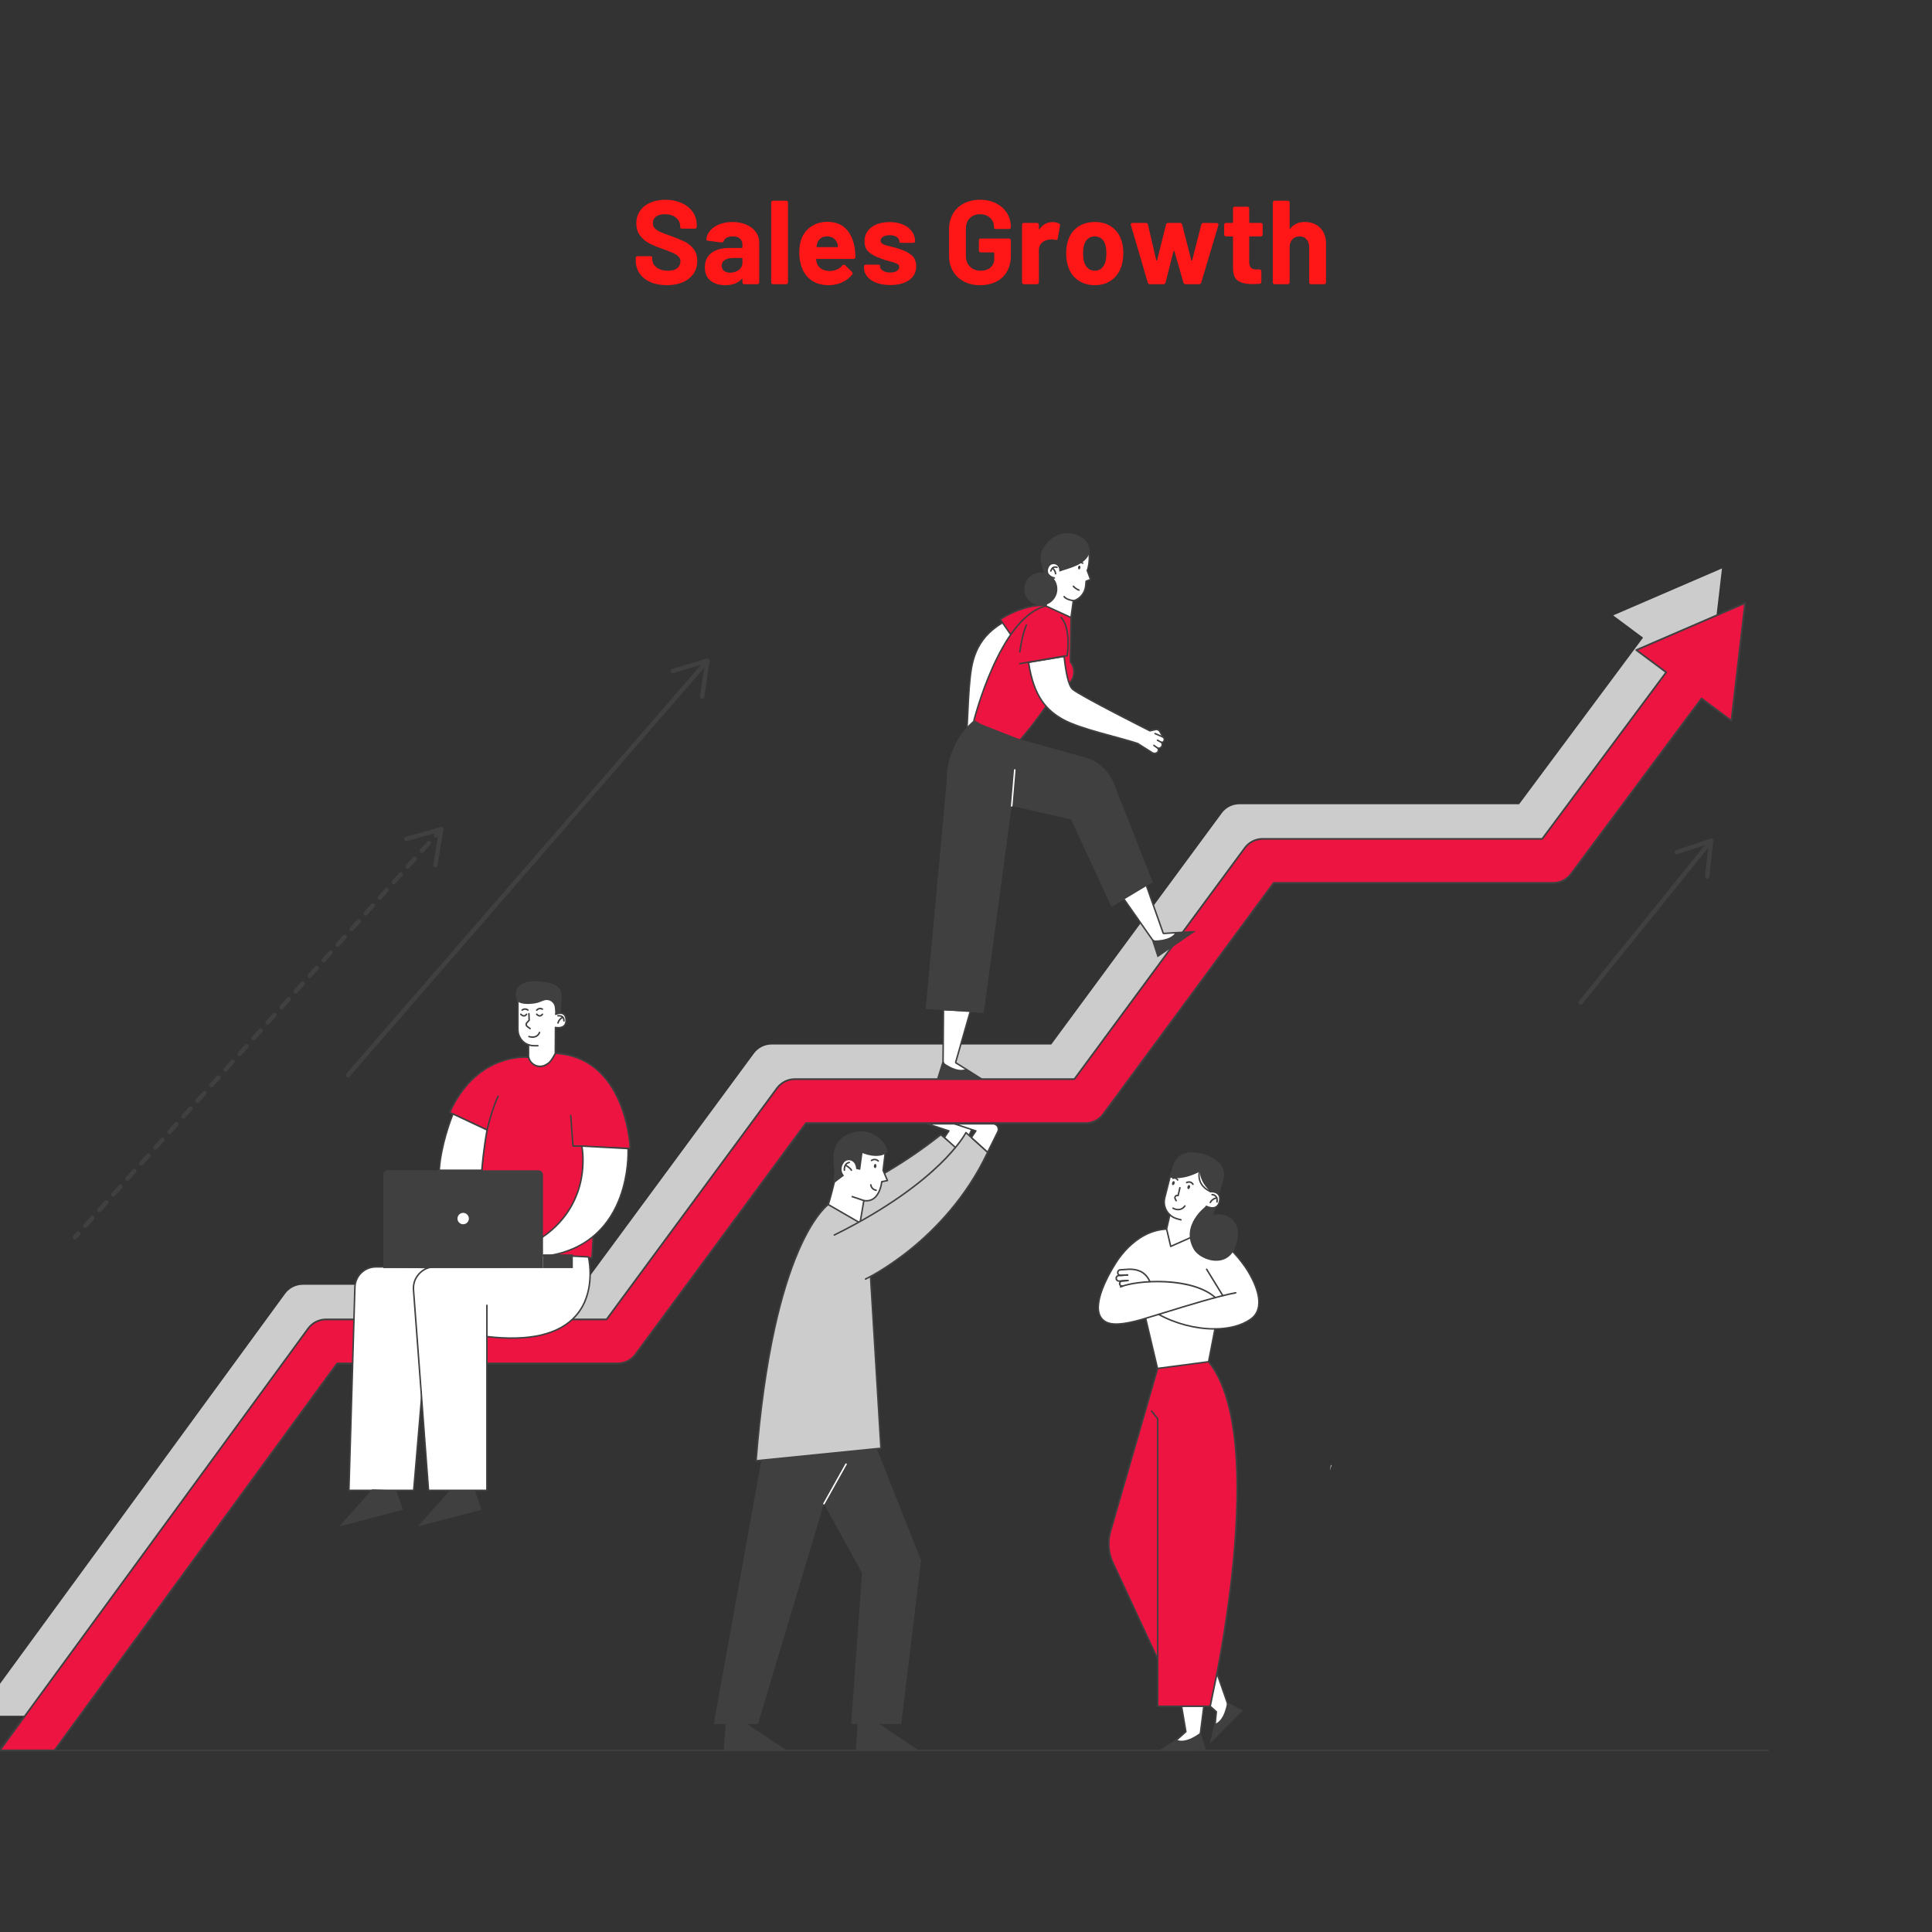 <svg xmlns="http://www.w3.org/2000/svg" xmlns:xlink="http://www.w3.org/1999/xlink" width="1080" zoomAndPan="magnify" viewBox="0 0 810 810" height="1080" preserveAspectRatio="xMidYMid meet" version="1.0"><rect x="0" y="0" width="810" height="810" fill="#333333" stroke="none"/><defs><g/><clipPath id="865a9b47c4"><path d="M 0 252.305 L 732 252.305 L 732 734.215 L 0 734.215 Z M 0 252.305 " clip-rule="nonzero"/></clipPath><clipPath id="aaa180ee6e"><path d="M 0 733.23 L 741.602 733.23 L 741.602 734.215 L 0 734.215 Z M 0 733.23 " clip-rule="nonzero"/></clipPath></defs><path fill="#cccccc" d="M 721.949 238.32 L 676.34 258.008 L 688.867 267.328 L 636.898 337.176 L 519.656 337.176 C 516.719 337.176 513.961 338.57 512.227 340.93 L 440.738 437.914 L 323.527 437.914 C 320.594 437.914 317.836 439.305 316.098 441.664 L 244.613 538.648 L 126.973 538.648 C 124.023 538.648 121.254 540.055 119.52 542.434 L -9.789 719.34 L 13.168 719.34 L 131.66 557.098 L 249.277 557.098 C 252.207 557.098 254.969 555.703 256.707 553.344 L 328.188 456.359 L 445.406 456.359 C 448.336 456.359 451.094 454.969 452.832 452.609 L 524.316 355.625 L 641.535 355.625 C 644.453 355.625 647.195 354.246 648.941 351.906 L 703.68 278.336 L 716.215 287.652 L 721.949 238.32 " fill-opacity="1" fill-rule="nonzero"/><path fill="#ed1442" d="M 731.648 252.84 L 686.031 272.531 L 698.562 281.848 L 646.594 351.699 L 529.352 351.699 C 526.414 351.699 523.664 353.094 521.922 355.453 L 450.438 452.434 L 333.223 452.434 C 330.289 452.434 327.531 453.828 325.793 456.188 L 254.309 553.168 L 136.664 553.168 C 133.723 553.168 130.949 554.578 129.215 556.957 L -0.094 733.859 L 22.863 733.859 L 141.355 571.617 L 258.973 571.617 C 261.902 571.617 264.66 570.227 266.402 567.863 L 337.883 470.883 L 455.102 470.883 C 458.031 470.883 460.793 469.492 462.531 467.129 L 534.016 370.148 L 651.227 370.148 C 654.145 370.148 656.895 368.77 658.641 366.43 L 713.375 292.859 L 725.906 302.172 L 731.648 252.84 " fill-opacity="1" fill-rule="nonzero"/><g clip-path="url(#865a9b47c4)"><path fill="#404040" d="M 0.617 733.5 L 22.68 733.5 L 141.062 571.406 C 141.129 571.312 141.238 571.258 141.355 571.258 L 258.969 571.258 C 261.777 571.258 264.441 569.91 266.109 567.652 L 337.59 470.672 C 337.66 470.578 337.766 470.523 337.883 470.523 L 455.098 470.523 C 457.902 470.523 460.57 469.176 462.234 466.918 L 533.723 369.938 C 533.785 369.844 533.895 369.789 534.012 369.789 L 651.223 369.789 C 654.012 369.789 656.676 368.453 658.344 366.215 L 713.078 292.645 C 713.137 292.566 713.219 292.516 713.316 292.504 C 713.414 292.488 713.508 292.512 713.582 292.57 L 725.617 301.512 L 731.215 253.426 L 686.742 272.621 L 698.777 281.562 C 698.938 281.68 698.969 281.906 698.848 282.066 L 646.879 351.918 C 646.809 352.012 646.703 352.066 646.59 352.066 L 529.348 352.066 C 526.543 352.066 523.867 353.414 522.207 355.672 L 450.723 452.652 C 450.652 452.742 450.547 452.801 450.434 452.801 L 333.219 452.801 C 330.414 452.801 327.742 454.148 326.082 456.406 L 254.598 553.387 C 254.527 553.477 254.422 553.535 254.305 553.535 L 136.664 553.535 C 133.844 553.535 131.168 554.895 129.504 557.168 Z M 22.863 734.223 L -0.094 734.223 C -0.23 734.223 -0.355 734.148 -0.418 734.027 C -0.477 733.906 -0.469 733.758 -0.387 733.648 L 128.922 556.742 C 130.719 554.281 133.613 552.809 136.664 552.809 L 254.121 552.809 L 325.496 455.977 C 327.297 453.531 330.184 452.074 333.219 452.074 L 450.25 452.074 L 521.629 355.238 C 523.43 352.797 526.312 351.34 529.348 351.34 L 646.406 351.34 L 698.051 281.926 L 685.809 272.828 C 685.707 272.75 685.648 272.621 685.668 272.492 C 685.684 272.363 685.762 272.254 685.879 272.203 L 731.496 252.512 C 731.617 252.461 731.754 252.477 731.855 252.555 C 731.961 252.633 732.016 252.754 731.996 252.883 L 726.262 302.219 C 726.246 302.348 726.168 302.457 726.047 302.508 C 725.926 302.562 725.789 302.547 725.688 302.469 L 713.445 293.367 L 658.922 366.645 C 657.121 369.066 654.242 370.512 651.223 370.512 L 534.195 370.512 L 462.816 467.348 C 461.016 469.789 458.133 471.246 455.098 471.246 L 338.066 471.246 L 266.691 568.082 C 264.891 570.523 262.004 571.98 258.969 571.98 L 141.539 571.98 L 23.156 734.074 C 23.09 734.168 22.98 734.223 22.863 734.223 " fill-opacity="1" fill-rule="nonzero"/></g><path fill="#e6e6e6" d="M 558.258 614.25 C 558.023 615.023 557.789 615.797 557.555 616.574 L 557.953 614.254 C 558.051 614.254 558.152 614.254 558.258 614.25 " fill-opacity="1" fill-rule="nonzero"/><path fill="#cccccc" d="M 394.418 475.746 L 401.719 481.566 C 401.719 481.566 383.422 505.023 358.66 514.258 L 357.289 499.016 C 357.289 499.016 375.293 490.984 394.418 475.746 " fill-opacity="1" fill-rule="nonzero"/><path fill="#404040" d="M 357.625 499.215 L 358.938 513.816 C 381.793 505.129 399.246 484.125 401.273 481.617 L 394.418 476.152 C 376.645 490.273 359.68 498.27 357.625 499.215 Z M 358.66 514.574 C 358.602 514.574 358.543 514.559 358.492 514.527 C 358.406 514.473 358.352 514.387 358.344 514.285 L 356.977 499.047 C 356.961 498.91 357.039 498.781 357.16 498.727 C 357.34 498.648 375.348 490.535 394.223 475.5 C 394.336 475.406 394.5 475.406 394.617 475.5 L 401.914 481.316 C 402.051 481.426 402.074 481.625 401.969 481.762 C 401.785 481.996 383.332 505.395 358.773 514.555 C 358.734 514.57 358.699 514.574 358.66 514.574 " fill-opacity="1" fill-rule="nonzero"/><path fill="#ffffff" d="M 395.945 476.91 L 397.824 474.145 L 388.832 471.16 L 404.969 471.16 C 406.672 471.16 407.781 472.945 407.023 474.473 L 402.762 483.078 L 395.945 476.91 " fill-opacity="1" fill-rule="nonzero"/><path fill="#404040" d="M 396.367 476.859 L 402.664 482.562 L 406.742 474.332 C 407.047 473.711 407.012 472.996 406.652 472.41 C 406.285 471.828 405.656 471.477 404.969 471.477 L 390.785 471.477 L 397.926 473.848 C 398.02 473.875 398.094 473.949 398.125 474.043 C 398.152 474.137 398.141 474.242 398.086 474.324 Z M 402.762 483.395 C 402.688 483.395 402.613 483.367 402.555 483.312 L 395.738 477.145 C 395.621 477.039 395.598 476.863 395.688 476.734 L 397.328 474.316 L 388.73 471.461 C 388.582 471.41 388.492 471.262 388.516 471.109 C 388.543 470.957 388.676 470.844 388.832 470.844 L 404.969 470.844 C 405.879 470.844 406.707 471.305 407.184 472.078 C 407.668 472.852 407.711 473.797 407.309 474.609 L 403.047 483.219 C 403.008 483.309 402.922 483.371 402.828 483.387 C 402.805 483.395 402.785 483.395 402.762 483.395 " fill-opacity="1" fill-rule="nonzero"/><path fill="#ffffff" d="M 360.574 512.699 L 362.164 503.406 C 362.16 503.375 362.188 503.344 362.223 503.352 C 368.906 504.375 369.66 495.445 369.684 495.438 L 372.059 494.949 L 370.273 490.758 C 370.254 490.746 370.242 490.723 370.246 490.699 L 371.145 483.27 C 371.406 482.344 370.664 480.473 369.129 478.648 C 362.523 470.797 349.668 475.98 350.117 486.23 L 350.414 492.973 C 350.414 492.98 350.414 492.98 350.41 492.984 C 350.348 493.266 347.598 505.152 346.668 506.434 C 346.668 506.434 351.828 516.605 362.547 514.852 C 362.574 514.848 360.574 512.73 360.574 512.699 " fill-opacity="1" fill-rule="nonzero"/><path fill="#404040" d="M 369.684 495.438 L 369.688 495.438 Z M 360.574 512.699 L 360.578 512.699 Z M 347.031 506.441 C 347.715 507.66 352.641 515.777 361.918 514.621 C 361.715 514.402 361.461 514.133 361.25 513.902 C 360.262 512.844 360.262 512.844 360.258 512.715 C 360.258 512.691 360.258 512.668 360.262 512.648 L 361.848 503.371 C 361.855 503.277 361.898 503.191 361.973 503.129 C 362.051 503.055 362.16 503.02 362.27 503.039 C 363.797 503.273 365.121 502.977 366.207 502.156 C 368.57 500.375 369.219 496.59 369.359 495.469 C 369.371 495.363 369.391 495.215 369.562 495.145 C 369.582 495.137 369.602 495.129 369.621 495.125 L 371.617 494.719 L 370.008 490.934 C 369.949 490.859 369.918 490.762 369.93 490.66 L 370.832 483.23 C 370.832 483.215 370.836 483.199 370.84 483.184 C 371.051 482.434 370.449 480.707 368.887 478.852 C 365.383 474.688 360.547 474.598 357.191 475.906 C 352.883 477.586 350.23 481.633 350.434 486.215 L 350.73 492.961 C 350.73 492.988 350.727 493.031 350.719 493.062 C 350.441 494.266 348.051 504.535 347.031 506.441 Z M 360.121 515.371 C 351.117 515.371 346.59 506.965 346.391 506.59 C 346.379 506.562 346.367 506.539 346.359 506.508 C 346.336 506.418 346.355 506.324 346.41 506.246 C 347.117 505.273 349.125 497.148 350.094 492.953 L 349.801 486.242 C 349.586 481.383 352.398 477.094 356.961 475.316 C 361.504 473.547 366.258 474.746 369.371 478.445 C 370.91 480.273 371.746 482.23 371.457 483.332 L 370.57 490.645 L 372.352 494.828 C 372.387 494.914 372.383 495.012 372.34 495.098 C 372.297 495.18 372.215 495.242 372.121 495.262 L 369.969 495.699 C 369.746 497.297 369 500.844 366.59 502.66 C 365.422 503.539 364.027 503.887 362.434 503.699 L 360.91 512.605 C 361.07 512.785 361.422 513.156 361.711 513.473 C 362.914 514.762 362.914 514.762 362.848 514.953 C 362.809 515.062 362.715 515.145 362.598 515.164 C 361.738 515.305 360.91 515.371 360.121 515.371 " fill-opacity="1" fill-rule="nonzero"/><path fill="#404040" d="M 321.91 597.195 L 355.199 591.227 L 367.277 606.484 L 386.148 654.262 L 377.863 722.801 L 356.84 722.801 L 361.41 659.469 L 345.43 630.449 L 317.781 722.801 L 299.246 722.801 L 321.91 597.195 " fill-opacity="1" fill-rule="nonzero"/><path fill="#404040" d="M 368.605 722.801 L 385.203 733.859 L 358.742 733.859 L 359.562 722.801 L 368.605 722.801 " fill-opacity="1" fill-rule="nonzero"/><path fill="#404040" d="M 313.273 722.801 L 329.871 733.859 L 303.41 733.859 L 304.23 722.801 L 313.273 722.801 " fill-opacity="1" fill-rule="nonzero"/><path fill="#cccccc" d="M 316.984 612.438 C 320.727 564.844 328.777 538.148 334.883 524.125 C 340.914 510.277 346.273 505.738 347.238 505 L 363.719 514.527 L 369.34 607.188 L 316.984 612.438 " fill-opacity="1" fill-rule="nonzero"/><path fill="#404040" d="M 347.219 504.621 C 347.219 504.621 323.879 519.93 316.641 612.789 L 369.672 607.473 L 364.023 514.34 Z M 347.266 505.383 L 363.414 514.715 L 369.004 606.902 L 317.332 612.082 C 318.977 591.336 321.57 572.828 325.043 557.066 C 327.855 544.305 331.246 533.301 335.125 524.367 C 340.863 511.141 345.992 506.41 347.266 505.383 " fill-opacity="1" fill-rule="nonzero"/><path fill="#404040" d="M 366.371 488.828 C 366.34 489.309 366.559 489.715 366.855 489.734 C 367.152 489.75 367.418 489.375 367.445 488.895 C 367.477 488.414 367.262 488.008 366.961 487.992 C 366.664 487.973 366.398 488.348 366.371 488.828 " fill-opacity="1" fill-rule="nonzero"/><path fill="#404040" d="M 368.195 487.078 C 368.109 487.078 368.02 487.043 367.957 486.973 C 367.918 486.926 366.965 485.91 365.543 486.785 C 365.395 486.879 365.199 486.832 365.109 486.684 C 365.016 486.535 365.062 486.34 365.211 486.246 C 366.719 485.316 367.977 486.039 368.434 486.551 C 368.547 486.684 368.535 486.883 368.406 487 C 368.344 487.051 368.27 487.078 368.195 487.078 " fill-opacity="1" fill-rule="nonzero"/><path fill="#404040" d="M 367.34 499.332 C 367.328 499.332 367.316 499.332 367.305 499.332 C 366.223 499.215 364.965 498.281 364.773 496.789 C 364.754 496.613 364.875 496.457 365.047 496.434 C 365.219 496.41 365.383 496.531 365.402 496.707 C 365.562 497.953 366.652 498.625 367.375 498.703 C 367.547 498.723 367.672 498.879 367.652 499.051 C 367.637 499.215 367.5 499.332 367.34 499.332 " fill-opacity="1" fill-rule="nonzero"/><path fill="#404040" d="M 349.426 496.23 L 353.867 492.867 C 353.867 492.867 351.676 490.711 353.637 487.656 C 354.133 486.879 354.797 486.547 355.469 486.449 C 356.969 486.227 358.371 487.273 358.711 488.754 L 359.031 490.145 L 360.664 490.465 L 361.609 483.422 C 361.609 483.422 367.543 486.09 371.648 483.496 C 373.93 482.059 366.48 470.543 355.391 475.633 C 346.855 479.547 350.027 488.914 349.793 491.285 C 349.559 493.652 349.426 496.23 349.426 496.23 " fill-opacity="1" fill-rule="nonzero"/><path fill="#ffffff" d="M 345.43 630.766 C 345.379 630.766 345.324 630.75 345.277 630.723 C 345.125 630.641 345.07 630.445 345.156 630.293 L 354.434 613.699 C 354.52 613.547 354.715 613.492 354.863 613.574 C 355.016 613.66 355.07 613.855 354.988 614.008 L 345.707 630.602 C 345.648 630.707 345.543 630.766 345.43 630.766 " fill-opacity="1" fill-rule="nonzero"/><path fill="#404040" d="M 354 490.93 C 353.832 490.93 353.691 490.797 353.684 490.625 C 353.629 489.422 353.902 488.488 354.484 487.852 C 355.168 487.109 356.031 487.066 356.066 487.062 C 356.242 487.047 356.387 487.191 356.395 487.367 C 356.402 487.539 356.27 487.688 356.094 487.695 C 356.016 487.699 354.195 487.832 354.316 490.598 C 354.324 490.773 354.188 490.922 354.016 490.93 C 354.008 490.93 354.004 490.93 354 490.93 " fill-opacity="1" fill-rule="nonzero"/><path fill="#404040" d="M 356.957 490.93 C 356.844 490.93 356.738 490.867 356.68 490.762 C 356.133 489.754 354.469 488.871 354.453 488.859 C 354.297 488.777 354.238 488.586 354.32 488.434 C 354.402 488.277 354.594 488.219 354.75 488.301 C 354.824 488.34 356.598 489.281 357.234 490.461 C 357.32 490.617 357.262 490.805 357.105 490.891 C 357.062 490.914 357.008 490.93 356.957 490.93 " fill-opacity="1" fill-rule="nonzero"/><path fill="#404040" d="M 362.223 503.668 C 362.188 503.668 362.152 503.66 362.121 503.648 L 357.188 501.988 C 357.023 501.93 356.934 501.754 356.992 501.586 C 357.047 501.422 357.227 501.332 357.391 501.387 L 362.324 503.051 C 362.488 503.105 362.578 503.285 362.523 503.453 C 362.477 503.586 362.355 503.668 362.223 503.668 " fill-opacity="1" fill-rule="nonzero"/><path fill="#cccccc" d="M 349.801 517.781 C 394.582 495.629 404.98 474.84 404.98 474.84 L 414.082 483.078 C 396.648 520.328 362.867 536.254 362.867 536.254 " fill-opacity="1" fill-rule="nonzero"/><path fill="#404040" d="M 362.867 536.57 C 362.75 536.57 362.637 536.504 362.582 536.391 C 362.508 536.23 362.574 536.039 362.73 535.969 C 362.816 535.926 371.277 531.895 381.75 523.375 C 391.379 515.547 404.719 502.223 413.699 483.156 L 405.066 475.344 C 404.312 476.668 401.336 481.496 394.406 488.23 C 386.91 495.512 373.113 506.602 349.941 518.066 C 349.785 518.141 349.598 518.078 349.516 517.922 C 349.441 517.766 349.504 517.574 349.66 517.496 C 393.84 495.645 404.594 474.906 404.695 474.699 C 404.742 474.609 404.824 474.547 404.922 474.531 C 405.02 474.512 405.117 474.539 405.191 474.605 L 414.297 482.844 C 414.398 482.938 414.43 483.086 414.371 483.211 C 405.336 502.508 391.855 515.977 382.137 523.879 C 371.602 532.441 363.086 536.5 363.004 536.539 C 362.961 536.562 362.914 536.57 362.867 536.57 " fill-opacity="1" fill-rule="nonzero"/><path fill="#ffffff" d="M 407.266 476.91 L 409.141 474.145 L 400.148 471.16 L 416.285 471.16 C 417.988 471.16 419.098 472.945 418.344 474.473 L 414.082 483.078 L 407.266 476.91 " fill-opacity="1" fill-rule="nonzero"/><path fill="#404040" d="M 407.684 476.859 L 413.984 482.562 L 418.059 474.332 C 418.367 473.711 418.328 472.996 417.965 472.41 C 417.602 471.828 416.973 471.477 416.285 471.477 L 402.105 471.477 L 409.238 473.848 C 409.336 473.875 409.41 473.949 409.441 474.043 C 409.473 474.137 409.457 474.242 409.402 474.324 Z M 414.082 483.395 C 414.008 483.395 413.93 483.367 413.871 483.312 L 407.055 477.145 C 406.938 477.039 406.914 476.863 407.004 476.734 L 408.645 474.316 L 400.047 471.461 C 399.898 471.41 399.809 471.262 399.836 471.109 C 399.859 470.957 399.988 470.844 400.148 470.844 L 416.285 470.844 C 417.195 470.844 418.023 471.305 418.504 472.078 C 418.984 472.852 419.031 473.797 418.629 474.609 L 414.367 483.219 C 414.324 483.309 414.242 483.371 414.141 483.387 C 414.121 483.395 414.105 483.395 414.082 483.395 " fill-opacity="1" fill-rule="nonzero"/><path fill="#ffffff" d="M 408.844 319.789 C 408.695 319.789 408.543 319.762 408.402 319.711 C 408.059 319.59 407.852 319.266 407.723 318.949 C 407.418 319.234 407.012 319.402 406.578 319.402 C 406.387 319.402 406.199 319.371 406.02 319.309 C 405.355 319.055 405.094 318.512 405.027 317.965 C 404.727 318.191 404.383 318.324 404.047 318.324 C 403.895 318.324 403.746 318.301 403.605 318.25 C 403.027 318.043 402.453 317.414 402.574 316.266 C 402.574 316.238 402.582 316.211 402.594 316.188 L 405.113 309.191 C 405.383 306.648 405.547 303.062 405.719 299.273 C 406.094 291.129 406.52 281.898 408.078 276.586 C 410.508 268.301 415.922 259.812 438.867 253.832 C 439.527 253.664 440.203 253.574 440.887 253.574 C 444.289 253.574 447.254 255.684 448.273 258.824 C 449.5 262.629 447.652 266.672 443.973 268.223 C 443.961 268.23 443.945 268.234 443.926 268.238 C 443.723 268.293 423.438 273.527 421.367 277.688 C 419.316 281.801 411.926 311.02 411.414 313.059 L 412.438 315.234 C 412.754 315.91 412.598 316.695 412.047 317.195 L 410.074 318.98 C 409.863 319.465 409.383 319.789 408.844 319.789 " fill-opacity="1" fill-rule="nonzero"/><path fill="#404040" d="M 440.887 253.258 C 440.18 253.258 439.473 253.348 438.785 253.527 C 428.547 256.195 421.141 259.496 416.137 263.613 C 411.957 267.059 409.379 271.031 407.773 276.5 C 406.203 281.848 405.781 291.094 405.402 299.258 C 405.23 303.027 405.066 306.586 404.801 309.117 L 402.293 316.082 C 402.277 316.133 402.262 316.18 402.258 316.23 C 402.121 317.562 402.809 318.305 403.5 318.551 C 403.676 318.609 403.855 318.645 404.047 318.645 C 404.316 318.645 404.574 318.578 404.816 318.469 C 404.969 318.941 405.293 319.371 405.898 319.602 C 406.125 319.684 406.352 319.719 406.578 319.719 C 406.949 319.719 407.309 319.617 407.613 319.43 C 407.77 319.68 407.992 319.902 408.293 320.008 C 408.473 320.074 408.66 320.105 408.844 320.105 C 409.48 320.105 410.062 319.738 410.332 319.176 L 412.262 317.43 C 412.914 316.836 413.098 315.902 412.723 315.098 L 411.75 313.027 C 412.453 310.234 419.645 281.852 421.648 277.828 C 423.312 274.488 438.352 269.992 444.004 268.547 C 444.039 268.539 444.066 268.527 444.094 268.52 C 447.93 266.898 449.855 262.691 448.574 258.73 C 447.512 255.457 444.422 253.258 440.887 253.258 Z M 440.887 253.891 C 444.031 253.891 446.969 255.824 447.969 258.926 C 449.145 262.551 447.344 266.457 443.848 267.934 C 443.848 267.934 423.242 273.207 421.082 277.547 C 418.93 281.867 411.082 313.086 411.082 313.086 L 412.148 315.371 C 412.402 315.914 412.277 316.559 411.832 316.961 L 409.805 318.797 C 409.66 319.211 409.266 319.473 408.844 319.473 C 408.734 319.473 408.617 319.453 408.504 319.41 C 407.977 319.223 407.852 318.191 407.852 318.191 C 407.652 318.746 407.133 319.086 406.578 319.086 C 406.43 319.086 406.273 319.062 406.125 319.012 C 404.906 318.543 405.445 316.883 405.445 316.883 C 405.238 317.477 404.645 318.008 404.047 318.008 C 403.934 318.008 403.824 317.992 403.715 317.949 C 403.195 317.766 402.793 317.227 402.887 316.293 L 405.426 309.258 C 406.25 301.477 406.078 284.523 408.383 276.676 C 411.059 267.551 417.27 259.785 438.945 254.141 C 439.594 253.973 440.242 253.891 440.887 253.891 " fill-opacity="1" fill-rule="nonzero"/><path fill="#404040" d="M 410.09 319.145 C 410.07 319.145 410.047 319.141 410.031 319.137 C 409.855 319.105 409.746 318.941 409.777 318.766 L 410.449 315.359 C 410.48 315.191 410.648 315.074 410.816 315.113 C 410.992 315.145 411.102 315.309 411.066 315.48 L 410.398 318.891 C 410.371 319.039 410.238 319.145 410.09 319.145 " fill-opacity="1" fill-rule="nonzero"/><path fill="#404040" d="M 405.016 318.199 C 404.977 318.199 404.934 318.195 404.895 318.18 C 404.734 318.109 404.66 317.926 404.727 317.766 L 405.512 315.887 C 405.574 315.727 405.762 315.648 405.926 315.715 C 406.086 315.785 406.16 315.969 406.094 316.133 L 405.309 318.008 C 405.258 318.133 405.141 318.199 405.016 318.199 " fill-opacity="1" fill-rule="nonzero"/><path fill="#404040" d="M 407.68 319.285 C 407.648 319.285 407.617 319.281 407.59 319.273 C 407.418 319.223 407.324 319.047 407.375 318.883 L 407.945 316.93 C 407.996 316.758 408.172 316.664 408.336 316.715 C 408.504 316.762 408.602 316.938 408.555 317.105 L 407.984 319.059 C 407.941 319.199 407.816 319.285 407.68 319.285 " fill-opacity="1" fill-rule="nonzero"/><path fill="#ed1442" d="M 439.945 253.949 C 439.945 253.949 431.422 252.121 419.312 259.656 L 428.508 272.891 L 439.945 253.949 " fill-opacity="1" fill-rule="nonzero"/><path fill="#404040" d="M 419.758 259.75 L 428.492 272.309 L 439.434 254.191 C 437.551 253.957 429.922 253.52 419.758 259.75 Z M 428.508 273.207 C 428.402 273.207 428.309 273.16 428.25 273.074 L 419.047 259.836 C 419 259.77 418.98 259.68 419 259.594 C 419.016 259.508 419.07 259.434 419.145 259.391 C 431.227 251.871 439.66 253.562 440.016 253.641 C 440.113 253.66 440.195 253.73 440.238 253.82 C 440.277 253.914 440.27 254.02 440.215 254.109 L 428.777 273.059 C 428.727 273.148 428.625 273.207 428.52 273.207 C 428.516 273.207 428.508 273.207 428.508 273.207 " fill-opacity="1" fill-rule="nonzero"/><path fill="#ffffff" d="M 397.004 449.199 L 395.387 445.109 L 395.547 423.344 L 406.852 423.82 L 400.691 445.297 C 400.652 445.434 400.707 445.578 400.828 445.652 L 404.945 448.199 L 405.059 449.543 L 397.004 449.199 " fill-opacity="1" fill-rule="nonzero"/><path fill="#404040" d="M 395.234 423.012 L 395.062 445.168 L 396.781 449.508 L 405.398 449.875 L 405.25 448.016 L 400.992 445.383 L 407.266 423.52 Z M 395.863 423.672 L 406.438 424.117 L 400.387 445.207 C 400.309 445.48 400.418 445.773 400.66 445.922 L 404.645 448.383 L 404.711 449.211 L 397.223 448.895 L 395.703 445.051 L 395.863 423.672 " fill-opacity="1" fill-rule="nonzero"/><path fill="#ffffff" d="M 438.316 257.289 L 448.984 259.211 L 449.988 251.824 L 450.203 251.871 C 452.809 251.016 454.82 248.711 455.16 245.809 L 455.367 243.676 L 457.238 242.941 L 455.816 239.168 L 456.125 238.438 C 456.125 238.438 459.836 225.258 448.848 223.965 C 442.719 223.246 439.328 229.641 438.539 235.77 C 437.914 240.633 439.262 246.121 439.262 246.121 C 439.133 246.973 438.316 257.289 438.316 257.289 " fill-opacity="1" fill-rule="nonzero"/><path fill="#404040" d="M 438.656 257.031 L 448.715 258.84 L 449.676 251.777 C 449.688 251.695 449.734 251.613 449.809 251.566 C 449.879 251.512 449.969 251.496 450.059 251.516 L 450.188 251.543 C 452.711 250.68 454.531 248.418 454.844 245.77 L 455.047 243.648 C 455.062 243.527 455.141 243.426 455.25 243.387 L 456.832 242.762 L 455.523 239.277 C 455.492 239.199 455.492 239.117 455.523 239.043 L 455.824 238.332 C 455.93 237.945 457.555 231.645 454.855 227.609 C 453.59 225.727 451.555 224.602 448.812 224.281 C 443.039 223.605 439.652 229.586 438.855 235.812 C 438.246 240.559 439.555 245.988 439.566 246.043 C 439.578 246.082 439.578 246.125 439.574 246.164 C 439.461 246.926 438.785 255.359 438.656 257.031 Z M 448.984 259.527 C 448.969 259.527 448.949 259.523 448.926 259.52 L 438.262 257.602 C 438.102 257.574 437.988 257.43 438 257.266 C 438.035 256.855 438.785 247.328 438.938 246.133 C 438.793 245.52 437.637 240.324 438.227 235.73 C 439.066 229.195 442.691 222.934 448.887 223.652 C 451.824 224 454.012 225.211 455.383 227.262 C 458.32 231.645 456.508 238.242 456.43 238.523 C 456.426 238.535 456.422 238.547 456.418 238.559 L 456.16 239.172 L 457.535 242.828 C 457.598 242.992 457.52 243.176 457.359 243.238 L 455.66 243.902 L 455.473 245.84 C 455.133 248.766 453.102 251.25 450.305 252.172 C 450.293 252.18 450.273 252.18 450.258 252.188 L 449.297 259.254 C 449.289 259.34 449.238 259.418 449.168 259.469 C 449.117 259.508 449.051 259.527 448.984 259.527 " fill-opacity="1" fill-rule="nonzero"/><path fill="#404040" d="M 451.98 237.863 C 451.926 238.309 452.105 238.695 452.379 238.727 C 452.652 238.758 452.918 238.422 452.969 237.984 C 453.023 237.539 452.844 237.152 452.566 237.121 C 452.297 237.09 452.031 237.422 451.98 237.863 " fill-opacity="1" fill-rule="nonzero"/><path fill="#404040" d="M 451.367 236.832 C 451.289 236.832 451.211 236.805 451.148 236.742 C 451.023 236.621 451.023 236.422 451.141 236.297 C 452.297 235.109 453.602 235.48 454.133 235.84 C 454.277 235.938 454.312 236.137 454.215 236.281 C 454.117 236.422 453.922 236.461 453.777 236.359 C 453.73 236.328 452.66 235.641 451.598 236.734 C 451.535 236.801 451.453 236.832 451.367 236.832 " fill-opacity="1" fill-rule="nonzero"/><path fill="#404040" d="M 452.355 247.723 C 452.316 247.723 452.281 247.715 452.242 247.699 C 451.305 247.344 450.457 246.766 449.785 246.016 C 449.668 245.891 449.68 245.688 449.809 245.57 C 449.938 245.453 450.141 245.461 450.254 245.594 C 450.859 246.262 451.621 246.789 452.465 247.109 C 452.629 247.172 452.711 247.355 452.648 247.516 C 452.602 247.641 452.48 247.723 452.355 247.723 " fill-opacity="1" fill-rule="nonzero"/><path fill="#404040" d="M 449.988 252.141 C 449.977 252.141 449.961 252.141 449.949 252.137 C 449.836 252.125 447.059 251.793 445.887 250.363 C 445.777 250.227 445.797 250.031 445.934 249.918 C 446.066 249.809 446.27 249.828 446.379 249.965 C 447.387 251.195 449.996 251.508 450.023 251.508 C 450.195 251.527 450.32 251.684 450.305 251.863 C 450.285 252.02 450.148 252.141 449.988 252.141 " fill-opacity="1" fill-rule="nonzero"/><path fill="#404040" d="M 440.566 239.711 C 440.539 239.711 440.504 239.707 440.473 239.695 C 440.305 239.648 440.211 239.465 440.266 239.301 C 440.539 238.418 440.996 237.836 441.609 237.57 C 442.441 237.203 443.25 237.578 443.281 237.594 C 443.441 237.668 443.508 237.855 443.434 238.016 C 443.355 238.172 443.172 238.242 443.012 238.168 C 443.004 238.16 442.418 237.902 441.855 238.152 C 441.422 238.348 441.09 238.793 440.871 239.492 C 440.824 239.625 440.703 239.711 440.566 239.711 " fill-opacity="1" fill-rule="nonzero"/><path fill="#404040" d="M 442.555 240.859 C 442.391 240.859 442.25 240.73 442.242 240.562 C 442.152 239.203 441.07 238.473 441.062 238.465 C 440.914 238.371 440.879 238.172 440.973 238.027 C 441.066 237.879 441.266 237.84 441.414 237.938 C 441.465 237.977 442.766 238.848 442.871 240.52 C 442.883 240.695 442.75 240.848 442.578 240.859 C 442.57 240.859 442.562 240.859 442.555 240.859 " fill-opacity="1" fill-rule="nonzero"/><path fill="#404040" d="M 442.055 242.641 C 442.031 242.641 442.012 242.637 441.988 242.633 C 440.004 242.238 439.223 241.105 439.191 241.059 C 439.094 240.914 439.133 240.715 439.281 240.621 C 439.426 240.52 439.617 240.559 439.715 240.703 C 439.723 240.715 440.402 241.672 442.117 242.012 C 442.285 242.051 442.398 242.215 442.359 242.387 C 442.332 242.539 442.199 242.641 442.055 242.641 " fill-opacity="1" fill-rule="nonzero"/><path fill="#404040" d="M 405.25 448.016 C 401.301 450.168 395.062 445.168 395.062 445.168 L 392.848 452.254 L 412.449 452.582 L 405.25 448.016 " fill-opacity="1" fill-rule="nonzero"/><path fill="#ffffff" d="M 483.211 394.066 L 470.719 376.234 L 480.207 370.074 L 487.641 391.145 C 487.688 391.27 487.805 391.355 487.941 391.355 C 487.949 391.355 492.793 391.043 492.793 391.043 L 493.66 392.074 L 486.902 396.461 L 483.211 394.066 " fill-opacity="1" fill-rule="nonzero"/><path fill="#404040" d="M 480.371 369.59 L 470.273 376.148 L 482.984 394.297 L 486.902 396.84 L 494.133 392.145 L 492.934 390.719 L 487.941 391.039 Z M 480.043 370.559 L 487.344 391.25 C 487.43 391.504 487.676 391.672 487.941 391.672 C 487.953 391.672 487.969 391.672 487.98 391.672 L 492.656 391.367 L 493.188 392.004 L 486.902 396.086 L 483.434 393.836 L 471.168 376.32 L 480.043 370.559 " fill-opacity="1" fill-rule="nonzero"/><path fill="#404040" d="M 492.934 390.719 C 490.965 394.762 482.984 394.297 482.984 394.297 L 485.285 401.355 L 501.445 390.27 L 492.934 390.719 " fill-opacity="1" fill-rule="nonzero"/><path fill="#404040" d="M 436.57 240.027 C 436.965 240.035 437.348 240.086 437.723 240.16 L 436.633 236.508 C 436.57 236.297 436.512 236.082 436.461 235.863 L 436.453 235.84 C 436.059 234.102 436.246 232.234 437.016 230.559 C 437.598 229.285 442.199 221.215 451.117 224.227 C 457.715 226.453 456.832 231.688 456.832 231.688 C 455.176 236.918 448.371 238.121 444.145 239.648 L 444.078 238.773 C 443.977 237.363 442.684 236.281 441.297 236.551 C 440.531 236.699 439.805 237.23 439.441 238.562 C 438.922 240.453 440.434 241.324 440.434 241.324 L 440.43 241.332 C 442.227 242.629 443.371 244.766 443.301 247.148 C 443.195 250.977 440.004 253.984 436.176 253.875 C 432.352 253.766 429.336 250.578 429.445 246.754 C 429.555 242.93 432.746 239.914 436.57 240.027 " fill-opacity="1" fill-rule="nonzero"/><path fill="#ed1442" d="M 408.293 302.188 C 409.188 298.758 420.125 258.254 438.566 254.082 L 449.066 258.938 L 448.727 277.332 C 448.727 277.406 448.75 277.477 448.797 277.535 C 450.293 279.43 450.668 282 449.777 284.234 C 448.762 286.789 446.332 288.465 443.578 288.512 C 443.469 288.512 443.363 288.574 443.305 288.668 C 436.434 300.574 427.039 311.004 425.652 312.512 L 408.293 302.188 " fill-opacity="1" fill-rule="nonzero"/><path fill="#404040" d="M 438.602 253.75 C 418.961 258.047 407.926 302.336 407.926 302.336 L 425.711 312.918 C 425.711 312.918 436.074 301.824 443.582 288.828 C 446.363 288.781 448.98 287.098 450.074 284.355 C 451.043 281.918 450.562 279.262 449.043 277.336 L 449.387 258.734 Z M 438.527 254.414 L 448.746 259.141 L 448.41 277.328 C 448.41 277.473 448.457 277.617 448.547 277.73 C 449.977 279.539 450.332 281.988 449.484 284.121 C 448.516 286.555 446.195 288.152 443.574 288.195 C 443.352 288.195 443.145 288.32 443.035 288.512 C 436.41 299.973 427.449 310.066 425.594 312.109 L 408.656 302.035 C 409.234 299.836 411.934 290.027 416.477 279.914 C 421.141 269.531 428.742 256.711 438.527 254.414 " fill-opacity="1" fill-rule="nonzero"/><path fill="#404040" d="M 467.035 328.535 C 464.926 323.172 460.426 319.113 454.879 317.559 L 427.258 309.84 L 407.977 302.312 C 407.977 302.312 396.715 311.012 396.848 328.18 L 388.105 423.012 L 412.449 424.715 L 424.16 337.895 L 449.035 343.539 L 465.996 380.258 L 483.277 369.898 L 467.035 328.535 " fill-opacity="1" fill-rule="nonzero"/><path fill="#ffffff" d="M 484.109 315.855 C 483.855 315.855 483.59 315.809 483.316 315.715 C 483.289 315.707 483.266 315.695 483.242 315.684 L 476.957 311.699 C 474.535 310.887 471.07 309.945 467.402 308.953 C 459.531 306.816 450.613 304.391 445.762 301.719 C 439.625 298.332 433.621 293.109 431.266 278.004 C 431.238 277.84 431.355 277.672 431.527 277.645 L 445.805 275.25 C 445.824 275.246 445.84 275.246 445.859 275.246 C 445.926 275.246 445.992 275.266 446.051 275.312 C 446.121 275.359 446.16 275.441 446.176 275.531 C 447.203 285.109 448.676 288.145 449.727 288.996 C 453.301 291.887 480.227 305.449 482.105 306.395 L 484.457 305.871 C 484.578 305.844 484.699 305.828 484.82 305.828 C 485.422 305.828 485.984 306.156 486.281 306.676 L 487.594 308.992 C 488.16 309.398 488.324 310.184 487.945 310.785 C 487.762 311.078 487.41 311.219 487.059 311.277 C 487.145 311.426 487.211 311.59 487.25 311.762 C 487.352 312.195 487.27 312.641 487.035 313.016 C 486.738 313.469 486.289 313.707 485.734 313.707 C 485.66 313.707 485.582 313.703 485.508 313.695 C 485.723 314.164 485.754 314.699 485.48 315.141 C 485.191 315.594 484.691 315.855 484.109 315.855 " fill-opacity="1" fill-rule="nonzero"/><path fill="#404040" d="M 445.859 274.93 C 445.824 274.93 445.789 274.934 445.754 274.938 L 431.473 277.332 C 431.133 277.391 430.898 277.715 430.949 278.055 C 432 284.77 433.812 289.969 436.508 293.941 C 438.738 297.238 441.629 299.797 445.609 301.992 C 450.492 304.688 459.434 307.117 467.324 309.258 C 470.961 310.246 474.406 311.18 476.816 311.988 L 483.074 315.949 C 483.117 315.977 483.168 316 483.211 316.016 C 483.52 316.117 483.824 316.172 484.109 316.172 C 484.801 316.172 485.402 315.855 485.746 315.309 C 486 314.902 486.051 314.445 485.953 314.012 C 486.52 313.953 486.98 313.68 487.297 313.199 C 487.633 312.664 487.688 312.039 487.5 311.488 C 487.816 311.375 488.059 311.195 488.215 310.953 C 488.449 310.578 488.523 310.133 488.426 309.707 C 488.344 309.332 488.137 309.008 487.844 308.781 L 486.559 306.52 C 486.203 305.898 485.539 305.516 484.82 305.516 C 484.676 305.516 484.531 305.531 484.387 305.559 L 482.148 306.062 C 479.57 304.766 453.418 291.578 449.93 288.75 C 449.105 288.078 447.562 285.469 446.484 275.496 C 446.469 275.32 446.379 275.164 446.242 275.055 C 446.129 274.977 445.992 274.93 445.859 274.93 Z M 445.859 275.562 C 446.484 281.402 447.586 287.668 449.531 289.238 C 453.277 292.277 482.062 306.727 482.062 306.727 L 484.523 306.18 C 484.625 306.156 484.723 306.148 484.82 306.148 C 485.305 306.148 485.758 306.402 486.004 306.836 L 487.359 309.211 C 487.836 309.512 487.977 310.141 487.676 310.617 C 487.469 310.949 486.891 310.996 486.574 310.996 C 486.438 310.996 486.34 310.988 486.34 310.988 C 486.977 311.383 487.164 312.215 486.77 312.852 C 486.496 313.262 486.105 313.391 485.734 313.391 C 485.121 313.391 484.543 313.047 484.543 313.047 C 485.176 313.445 485.605 314.34 485.207 314.973 C 485 315.305 484.625 315.539 484.109 315.539 C 483.902 315.539 483.668 315.504 483.414 315.418 L 477.094 311.414 C 469.668 308.914 453.082 305.395 445.918 301.441 C 439.137 297.699 433.777 292.07 431.582 277.957 L 445.859 275.562 " fill-opacity="1" fill-rule="nonzero"/><path fill="#404040" d="M 487.453 309.258 C 487.41 309.258 487.367 309.25 487.324 309.23 L 484.145 307.84 C 483.984 307.77 483.91 307.586 483.98 307.426 C 484.051 307.258 484.238 307.191 484.398 307.258 L 487.578 308.652 C 487.738 308.727 487.812 308.91 487.742 309.07 C 487.691 309.191 487.574 309.258 487.453 309.258 " fill-opacity="1" fill-rule="nonzero"/><path fill="#404040" d="M 485.43 314.004 C 485.363 314.004 485.305 313.984 485.246 313.945 L 483.586 312.773 C 483.441 312.668 483.41 312.473 483.508 312.332 C 483.609 312.188 483.809 312.156 483.949 312.254 L 485.613 313.426 C 485.754 313.531 485.789 313.727 485.688 313.867 C 485.629 313.957 485.531 314.004 485.43 314.004 " fill-opacity="1" fill-rule="nonzero"/><path fill="#404040" d="M 487.066 311.641 C 487.012 311.641 486.961 311.629 486.914 311.602 L 485.129 310.625 C 484.977 310.535 484.922 310.344 485.008 310.191 C 485.09 310.039 485.281 309.984 485.434 310.066 L 487.219 311.047 C 487.367 311.133 487.426 311.324 487.34 311.477 C 487.285 311.578 487.176 311.641 487.066 311.641 " fill-opacity="1" fill-rule="nonzero"/><path fill="#404040" d="M 427.621 278.547 C 427.473 278.547 427.336 278.438 427.312 278.285 C 427.281 278.113 427.398 277.949 427.57 277.922 L 447.129 274.621 C 447.359 273.059 448.555 263.613 444.676 259.086 C 444.559 258.953 444.57 258.754 444.707 258.637 C 444.84 258.527 445.039 258.539 445.156 258.676 C 447.012 260.844 448.012 264.246 448.113 268.789 C 448.188 272.148 447.723 274.922 447.715 274.949 C 447.695 275.082 447.586 275.184 447.457 275.207 L 427.676 278.543 C 427.656 278.547 427.641 278.547 427.621 278.547 " fill-opacity="1" fill-rule="nonzero"/><path fill="#404040" d="M 427.582 273.602 C 427.57 273.602 427.555 273.602 427.539 273.594 C 427.367 273.574 427.246 273.414 427.266 273.242 C 427.648 270.289 428.426 265.949 429.953 262.047 C 429.984 261.957 430.012 261.895 430.02 261.871 C 430.07 261.707 430.238 261.605 430.406 261.652 C 430.57 261.699 430.672 261.859 430.633 262.023 C 430.625 262.051 430.598 262.137 430.539 262.277 C 429.035 266.121 428.273 270.402 427.895 273.324 C 427.875 273.484 427.738 273.602 427.582 273.602 " fill-opacity="1" fill-rule="nonzero"/><path fill="#ffffff" d="M 424.16 338.211 C 424.152 338.211 424.141 338.207 424.133 338.207 C 423.957 338.195 423.832 338.039 423.848 337.867 L 425.133 322.777 C 425.148 322.605 425.301 322.473 425.477 322.488 C 425.652 322.504 425.777 322.656 425.766 322.832 L 424.477 337.922 C 424.465 338.086 424.324 338.211 424.16 338.211 " fill-opacity="1" fill-rule="nonzero"/><path fill="#ffffff" d="M 181.379 531.5 L 165.332 531.145 L 157.617 531.145 C 152.844 531.145 148.934 534.941 148.793 539.707 L 146.285 624.84 L 173.438 624.84 L 181.379 531.5 " fill-opacity="1" fill-rule="nonzero"/><path fill="#404040" d="M 146.609 624.523 L 173.148 624.523 L 181.035 531.809 L 165.324 531.465 L 157.617 531.465 C 152.984 531.465 149.246 535.09 149.109 539.719 Z M 173.438 625.156 L 146.285 625.156 C 146.195 625.156 146.113 625.121 146.055 625.062 C 145.996 625 145.965 624.918 145.969 624.832 L 148.477 539.699 C 148.625 534.727 152.637 530.828 157.617 530.828 L 165.332 530.828 L 181.387 531.184 C 181.473 531.188 181.555 531.227 181.613 531.289 C 181.672 531.355 181.703 531.441 181.695 531.527 L 173.754 624.867 C 173.742 625.031 173.602 625.156 173.438 625.156 " fill-opacity="1" fill-rule="nonzero"/><path fill="#ed1442" d="M 232.812 441.598 C 232.812 441.598 230.41 447.578 225.801 447.062 C 222.719 446.715 221.566 443.27 221.566 443.27 C 221.566 443.27 200.031 440.848 188.535 466.391 L 204.207 473.742 C 204.207 473.742 199.594 493.559 202.34 526.586 L 248.184 527.344 C 249.543 509.922 248.672 480.918 248.672 480.918 C 248.668 480.906 248.664 480.898 248.664 480.887 L 264.25 481.492 C 264.25 481.492 262.844 443.238 232.812 441.598 " fill-opacity="1" fill-rule="nonzero"/><path fill="#404040" d="M 202.633 526.273 L 247.891 527.023 C 249.191 509.934 248.379 481.711 248.355 480.941 C 248.348 480.859 248.371 480.77 248.422 480.707 C 248.484 480.629 248.578 480.562 248.676 480.57 L 263.914 481.164 C 263.801 479.375 263.102 470.848 259.492 462.27 C 257.129 456.645 253.992 452.098 250.176 448.754 C 245.469 444.629 239.695 442.332 233.016 441.926 C 232.523 443.027 230.109 447.863 225.766 447.379 C 222.922 447.059 221.648 444.336 221.34 443.566 C 220.324 443.492 215.41 443.285 209.445 445.559 C 203.332 447.883 194.836 453.359 188.953 466.238 L 204.34 473.457 C 204.477 473.52 204.551 473.668 204.516 473.812 C 204.469 474.012 199.969 493.852 202.633 526.273 Z M 248.184 527.66 C 248.18 527.66 248.18 527.66 248.176 527.66 L 202.336 526.902 C 202.172 526.898 202.039 526.773 202.023 526.609 C 199.469 495.883 203.332 476.332 203.844 473.922 L 188.402 466.68 C 188.242 466.605 188.176 466.418 188.246 466.262 C 194.23 452.969 202.973 447.336 209.25 444.953 C 216.062 442.367 221.379 442.93 221.602 442.953 C 221.723 442.969 221.828 443.051 221.867 443.168 C 221.879 443.199 222.996 446.43 225.836 446.746 C 226.016 446.766 226.188 446.777 226.355 446.777 C 230.344 446.777 232.496 441.535 232.516 441.48 C 232.566 441.355 232.691 441.273 232.828 441.281 C 248.504 442.137 256.301 453.043 260.082 462.039 C 264.164 471.746 264.562 481.387 264.566 481.48 C 264.566 481.57 264.535 481.656 264.473 481.719 C 264.41 481.777 264.324 481.816 264.238 481.809 L 248.996 481.215 C 249.086 484.383 249.77 511.09 248.496 527.367 C 248.484 527.531 248.348 527.66 248.184 527.66 " fill-opacity="1" fill-rule="nonzero"/><path fill="#404040" d="M 156.039 624.422 L 142.234 639.961 L 168.914 632.965 L 166.121 624.84 L 156.039 624.422 " fill-opacity="1" fill-rule="nonzero"/><path fill="#404040" d="M 189 624.422 L 175.195 639.961 L 201.875 632.965 L 198.941 624.422 L 189 624.422 " fill-opacity="1" fill-rule="nonzero"/><path fill="#ffffff" d="M 217.141 419.852 L 217.141 431.703 C 217.141 434.621 218.992 437.109 221.582 438.059 L 221.582 442.953 C 222.176 446.539 226.324 448.254 229.277 446.137 C 231.023 445.414 232.812 441.598 232.812 441.598 L 232.879 430.766 C 232.879 430.766 237.543 431.793 237.332 427.551 C 237.121 423.312 232.996 425.227 232.996 425.227 C 232.996 425.227 236.664 415.977 229.465 414.918 C 222.262 413.852 217.141 413.172 217.141 419.852 " fill-opacity="1" fill-rule="nonzero"/><path fill="#404040" d="M 221.902 442.93 C 222.168 444.492 223.199 445.785 224.664 446.391 C 226.141 447 227.793 446.812 229.09 445.883 C 229.113 445.867 229.133 445.855 229.156 445.848 C 230.652 445.227 232.258 442.012 232.496 441.523 L 232.562 430.766 C 232.562 430.672 232.605 430.578 232.68 430.52 C 232.754 430.461 232.852 430.438 232.945 430.457 C 232.965 430.465 235.047 430.902 236.219 429.91 C 236.801 429.418 237.066 428.629 237.016 427.566 C 236.961 426.48 236.633 425.746 236.035 425.387 C 234.906 424.703 233.145 425.508 233.129 425.516 C 233.008 425.57 232.871 425.547 232.777 425.461 C 232.684 425.371 232.652 425.234 232.699 425.113 C 232.719 425.062 234.59 420.254 232.914 417.352 C 232.238 416.188 231.062 415.473 229.418 415.23 C 224.816 414.547 220.848 413.965 218.887 415.652 C 217.926 416.484 217.457 417.855 217.457 419.852 L 217.457 431.703 C 217.457 434.398 219.16 436.836 221.691 437.762 C 221.816 437.809 221.902 437.926 221.902 438.059 Z M 226.426 447.379 C 225.754 447.379 225.07 447.246 224.422 446.977 C 222.746 446.281 221.566 444.797 221.27 443.004 C 221.27 442.988 221.266 442.973 221.266 442.953 L 221.266 438.277 C 218.602 437.203 216.824 434.59 216.824 431.703 L 216.824 419.852 C 216.824 417.66 217.363 416.129 218.473 415.176 C 220.652 413.293 224.754 413.902 229.508 414.602 C 231.355 414.875 232.688 415.695 233.461 417.035 C 234.926 419.57 233.992 423.23 233.516 424.703 C 234.238 424.484 235.43 424.281 236.363 424.844 C 237.148 425.316 237.582 426.223 237.648 427.535 C 237.711 428.805 237.367 429.766 236.625 430.395 C 235.539 431.312 233.926 431.234 233.191 431.137 L 233.129 441.602 C 233.129 441.645 233.117 441.691 233.098 441.73 C 233.023 441.891 231.258 445.621 229.43 446.418 C 228.531 447.051 227.484 447.379 226.426 447.379 " fill-opacity="1" fill-rule="nonzero"/><path fill="#404040" d="M 222.246 431.566 C 222.18 431.566 222.113 431.547 222.055 431.504 L 220.82 430.574 C 220.52 430.352 220.324 430.008 220.289 429.633 C 220.254 429.258 220.379 428.883 220.629 428.605 L 221.539 427.594 L 221.422 425.023 C 221.414 424.848 221.547 424.699 221.723 424.691 C 221.906 424.688 222.047 424.82 222.055 424.992 L 222.176 427.695 C 222.18 427.777 222.152 427.859 222.094 427.922 L 221.098 429.027 C 220.965 429.176 220.902 429.371 220.918 429.57 C 220.938 429.773 221.039 429.949 221.199 430.07 L 222.438 430.996 C 222.578 431.102 222.602 431.301 222.5 431.441 C 222.438 431.523 222.344 431.566 222.246 431.566 " fill-opacity="1" fill-rule="nonzero"/><path fill="#404040" d="M 225.016 423.844 C 224.949 423.844 224.887 423.824 224.828 423.781 C 224.688 423.68 224.656 423.484 224.758 423.34 C 225.113 422.855 226.148 422.109 227.547 422.793 C 227.703 422.871 227.77 423.059 227.691 423.215 C 227.617 423.375 227.426 423.438 227.27 423.363 C 226.008 422.75 225.301 423.672 225.27 423.715 C 225.207 423.797 225.113 423.844 225.016 423.844 " fill-opacity="1" fill-rule="nonzero"/><path fill="#404040" d="M 218.895 423.844 C 218.812 423.844 218.73 423.809 218.672 423.746 C 218.551 423.625 218.551 423.426 218.672 423.305 C 219.098 422.879 220.242 422.309 221.512 423.207 C 221.656 423.305 221.691 423.504 221.59 423.648 C 221.488 423.789 221.289 423.824 221.148 423.723 C 220 422.914 219.152 423.719 219.117 423.754 C 219.055 423.812 218.977 423.844 218.895 423.844 " fill-opacity="1" fill-rule="nonzero"/><path fill="#404040" d="M 236.43 428.316 C 236.426 428.316 236.426 428.316 236.422 428.316 C 236.25 428.316 236.109 428.172 236.113 427.996 C 236.129 427.344 235.957 426.863 235.609 426.559 C 234.996 426.027 234 426.184 233.992 426.184 C 233.82 426.215 233.656 426.098 233.625 425.926 C 233.598 425.75 233.715 425.59 233.887 425.559 C 233.938 425.551 235.184 425.352 236.023 426.078 C 236.523 426.512 236.766 427.16 236.746 428.008 C 236.742 428.184 236.602 428.316 236.43 428.316 " fill-opacity="1" fill-rule="nonzero"/><path fill="#404040" d="M 233.938 429.219 C 233.914 429.219 233.887 429.215 233.863 429.211 C 233.691 429.168 233.59 428.996 233.633 428.828 C 234.086 426.973 235.715 426.25 235.785 426.219 C 235.945 426.152 236.133 426.223 236.203 426.383 C 236.27 426.543 236.199 426.73 236.039 426.801 C 236.02 426.809 234.625 427.438 234.246 428.98 C 234.211 429.125 234.082 429.219 233.938 429.219 " fill-opacity="1" fill-rule="nonzero"/><path fill="#404040" d="M 232.629 422.441 L 232.84 425.441 C 232.84 425.441 233.863 424.723 235.043 424.66 C 235.043 424.66 235.547 419.871 235.48 418.035 C 235.371 415.105 235.027 411.988 225.52 411.414 C 214.426 410.746 215.742 418.41 217.141 419.852 C 218.508 421.262 222.945 421.078 225.32 420.438 C 226.402 420.148 227.383 419.617 228.398 419.355 C 230.445 418.832 232.457 420.34 232.629 422.441 " fill-opacity="1" fill-rule="nonzero"/><path fill="#ffffff" d="M 211.051 531.145 L 182.297 531.145 C 177.082 531.145 172.973 535.578 173.363 540.773 L 179.664 624.84 L 204.133 624.84 L 204.133 560.355 C 256.531 566.508 246.703 526.973 246.703 526.973 L 225.789 525.902 L 211.051 531.145 " fill-opacity="1" fill-rule="nonzero"/><path fill="#404040" d="M 179.957 624.523 L 203.816 624.523 L 203.816 560.355 C 203.816 560.266 203.855 560.18 203.922 560.121 C 203.988 560.059 204.078 560.031 204.168 560.043 C 221.867 562.121 234.332 559.215 241.211 551.406 C 249.277 542.25 246.852 529.16 246.449 527.277 L 225.836 526.223 L 211.156 531.445 C 211.125 531.457 211.086 531.465 211.051 531.465 L 182.297 531.465 C 179.863 531.465 177.613 532.445 175.961 534.227 C 174.305 536.008 173.496 538.324 173.676 540.746 Z M 204.133 625.156 L 179.664 625.156 C 179.496 625.156 179.359 625.031 179.348 624.863 L 173.047 540.797 C 172.848 538.195 173.723 535.707 175.496 533.797 C 177.27 531.883 179.688 530.828 182.297 530.828 L 210.996 530.828 L 225.684 525.605 C 225.723 525.59 225.762 525.582 225.805 525.586 L 246.719 526.656 C 246.859 526.664 246.977 526.762 247.012 526.898 C 247.047 527.047 250.57 541.742 241.688 551.824 C 234.707 559.746 222.18 562.734 204.449 560.711 L 204.449 624.84 C 204.449 625.016 204.305 625.156 204.133 625.156 " fill-opacity="1" fill-rule="nonzero"/><path fill="#ffffff" d="M 184.152 490.633 C 184.875 479.148 189.887 467.027 189.887 467.027 L 204.207 473.742 C 204.207 473.742 202.766 481.18 202.012 490.633 L 184.152 490.633 " fill-opacity="1" fill-rule="nonzero"/><path fill="#404040" d="M 184.488 490.316 L 201.719 490.316 C 202.395 482.031 203.602 475.27 203.852 473.926 L 190.055 467.457 C 189.289 469.395 185.207 480.125 184.488 490.316 Z M 202.012 490.949 L 184.152 490.949 C 184.062 490.949 183.98 490.914 183.918 490.852 C 183.859 490.785 183.828 490.699 183.836 490.613 C 184.555 479.207 189.543 467.027 189.594 466.906 C 189.625 466.824 189.691 466.762 189.77 466.73 C 189.852 466.699 189.941 466.703 190.02 466.742 L 204.34 473.457 C 204.473 473.516 204.547 473.66 204.52 473.801 C 204.504 473.879 203.07 481.332 202.328 490.656 C 202.312 490.824 202.176 490.949 202.012 490.949 " fill-opacity="1" fill-rule="nonzero"/><path fill="#ffffff" d="M 230.184 526.445 C 265.629 520.547 263.312 481.551 263.312 481.551 L 243.934 480.496 C 243.934 480.496 248.863 503.945 227.527 518.617 L 221.402 518.566 C 221.402 518.566 221.621 526.82 221.621 526.445 C 221.621 526.07 230.184 526.445 230.184 526.445 " fill-opacity="1" fill-rule="nonzero"/><path fill="#404040" d="M 224.141 525.961 C 225.426 525.961 227.332 526.004 230.164 526.129 C 238.168 524.789 244.871 521.625 250.086 516.719 C 254.27 512.789 257.516 507.734 259.734 501.695 C 263.164 492.371 263.062 483.523 263.008 481.852 L 244.316 480.836 C 244.559 482.301 245.262 487.582 244.043 494.113 C 242.723 501.195 238.82 511.238 227.707 518.875 C 227.656 518.914 227.582 518.922 227.523 518.934 L 221.727 518.883 C 221.781 520.852 221.887 524.789 221.926 526.043 C 222.297 525.996 222.953 525.961 224.141 525.961 Z M 221.938 526.445 Z M 221.938 526.445 Z M 221.582 526.773 C 221.426 526.773 221.359 526.75 221.324 526.449 L 221.305 526.445 C 221.305 526.426 221.309 526.402 221.316 526.379 C 221.293 526.152 221.281 525.793 221.266 525.234 L 221.086 518.574 C 221.082 518.488 221.117 518.406 221.176 518.344 C 221.234 518.281 221.316 518.262 221.406 518.25 L 227.43 518.301 C 238.301 510.789 242.125 500.941 243.422 493.996 C 244.828 486.449 243.637 480.621 243.625 480.562 C 243.605 480.469 243.629 480.367 243.695 480.293 C 243.758 480.215 243.855 480.176 243.953 480.18 L 263.328 481.234 C 263.488 481.242 263.617 481.371 263.629 481.531 C 263.633 481.629 264.168 491.469 260.336 501.895 C 256.797 511.543 248.695 523.684 230.234 526.758 C 230.211 526.762 230.191 526.762 230.168 526.762 C 226.559 526.602 222.496 526.52 221.848 526.676 C 221.789 526.734 221.711 526.773 221.625 526.773 C 221.609 526.773 221.594 526.773 221.582 526.773 " fill-opacity="1" fill-rule="nonzero"/><path fill="#404040" d="M 226.312 426.23 C 225.469 426.23 224.805 425.469 224.773 425.434 C 224.66 425.301 224.676 425.102 224.809 424.988 C 224.945 424.875 225.145 424.891 225.258 425.023 C 225.27 425.039 225.785 425.621 226.352 425.598 C 226.637 425.582 226.906 425.398 227.148 425.047 C 227.25 424.906 227.445 424.867 227.59 424.969 C 227.734 425.066 227.77 425.266 227.668 425.41 C 227.309 425.93 226.875 426.203 226.383 426.227 C 226.359 426.23 226.336 426.23 226.312 426.23 " fill-opacity="1" fill-rule="nonzero"/><path fill="#404040" d="M 219.648 426.23 C 218.805 426.23 218.141 425.469 218.109 425.434 C 217.996 425.301 218.012 425.102 218.145 424.988 C 218.277 424.875 218.48 424.891 218.594 425.023 C 218.605 425.039 219.117 425.621 219.688 425.598 C 219.973 425.582 220.242 425.398 220.484 425.047 C 220.586 424.906 220.781 424.867 220.926 424.969 C 221.07 425.066 221.105 425.266 221.004 425.41 C 220.645 425.93 220.211 426.203 219.719 426.227 C 219.695 426.23 219.672 426.23 219.648 426.23 " fill-opacity="1" fill-rule="nonzero"/><path fill="#404040" d="M 223.25 435.125 C 222.367 435.125 221.676 434.883 221.656 434.875 C 221.496 434.816 221.41 434.637 221.469 434.473 C 221.527 434.309 221.711 434.223 221.875 434.281 C 221.996 434.324 224.852 435.312 225.918 432.75 C 225.988 432.586 226.172 432.512 226.332 432.578 C 226.496 432.645 226.57 432.832 226.504 432.992 C 225.777 434.738 224.363 435.125 223.25 435.125 " fill-opacity="1" fill-rule="nonzero"/><path fill="#404040" d="M 225.508 438.738 L 223.898 438.738 C 223.062 438.738 222.242 438.594 221.461 438.309 C 221.297 438.25 221.215 438.066 221.273 437.902 C 221.332 437.738 221.516 437.656 221.68 437.715 C 222.387 437.973 223.133 438.105 223.898 438.105 L 225.508 438.105 C 225.68 438.105 225.824 438.25 225.824 438.422 C 225.824 438.598 225.68 438.738 225.508 438.738 " fill-opacity="1" fill-rule="nonzero"/><path fill="#404040" d="M 240.168 525.902 L 227.66 525.902 L 227.66 531.66 L 240.168 531.66 L 240.168 525.902 " fill-opacity="1" fill-rule="nonzero"/><path fill="#404040" d="M 243.934 480.812 L 240.219 480.812 C 240.055 480.812 239.914 480.688 239.902 480.52 L 238.965 467.688 C 238.949 467.516 239.082 467.363 239.254 467.352 C 239.434 467.336 239.582 467.469 239.594 467.641 L 240.516 480.18 L 243.934 480.18 C 244.109 480.18 244.25 480.324 244.25 480.496 C 244.25 480.672 244.109 480.812 243.934 480.812 " fill-opacity="1" fill-rule="nonzero"/><path fill="#404040" d="M 204.207 474.059 C 204.184 474.059 204.16 474.055 204.137 474.051 C 203.969 474.012 203.859 473.844 203.898 473.672 C 203.918 473.59 205.777 465.453 208.531 459.488 C 208.605 459.332 208.793 459.262 208.953 459.332 C 209.113 459.406 209.18 459.594 209.105 459.754 C 206.383 465.656 204.535 473.73 204.516 473.812 C 204.484 473.961 204.352 474.059 204.207 474.059 " fill-opacity="1" fill-rule="nonzero"/><path fill="#404040" d="M 204.133 560.672 C 203.957 560.672 203.816 560.531 203.816 560.355 L 203.816 547.266 C 203.816 547.094 203.957 546.953 204.133 546.953 C 204.305 546.953 204.449 547.094 204.449 547.266 L 204.449 560.355 C 204.449 560.531 204.305 560.672 204.133 560.672 " fill-opacity="1" fill-rule="nonzero"/><path fill="#404040" d="M 227.66 531.66 L 160.711 531.66 L 160.711 492.602 C 160.711 491.516 161.59 490.633 162.68 490.633 L 225.688 490.633 C 226.777 490.633 227.66 491.516 227.66 492.602 L 227.66 531.66 " fill-opacity="1" fill-rule="nonzero"/><path fill="#ffffff" d="M 196.57 510.891 C 196.57 512.211 195.504 513.277 194.184 513.277 C 192.863 513.277 191.797 512.211 191.797 510.891 C 191.797 509.57 192.863 508.5 194.184 508.5 C 195.504 508.5 196.57 509.57 196.57 510.891 " fill-opacity="1" fill-rule="nonzero"/><path fill="#ffffff" d="M 485.312 573.801 L 480.316 552.727 C 473.094 554.852 467.055 556.016 463.707 554.273 C 454.715 549.594 467.203 530.469 467.203 530.469 C 467.203 530.469 475.117 515.672 489.402 515.293 L 498.41 515.293 C 498.41 515.293 510.168 514.227 521.934 530.945 C 521.934 530.945 533.449 546.789 524.25 553.16 C 520.352 555.863 515.086 557.117 509.367 557.145 L 506.715 570.906 " fill-opacity="1" fill-rule="nonzero"/><path fill="#404040" d="M 485.004 573.871 L 480.09 553.125 C 473.93 554.922 467.211 556.457 463.562 554.555 C 461.953 553.719 460.895 552.379 460.426 550.578 C 459.621 547.512 460.477 543.164 462.973 537.645 C 464.812 533.566 466.918 530.328 466.941 530.293 C 467.008 530.168 475.09 515.359 489.395 514.977 L 498.41 514.977 C 498.5 514.969 510.461 514.086 522.191 530.766 C 522.203 530.785 523.965 533.219 525.551 536.508 C 527.684 540.953 528.504 544.766 527.98 547.844 C 527.582 550.188 526.387 552.066 524.434 553.422 C 520.715 555.996 515.602 557.391 509.629 557.457 L 507.027 570.965 L 506.402 570.844 L 509.062 557.086 C 509.086 556.934 509.215 556.828 509.367 556.828 C 515.32 556.797 520.406 555.441 524.07 552.902 C 525.883 551.648 526.988 549.91 527.355 547.738 C 528.551 540.695 521.742 531.227 521.676 531.133 C 518.344 526.395 512.863 520.129 505.637 517.145 C 501.352 515.371 498.469 515.605 498.438 515.609 L 489.402 515.609 C 475.473 515.98 467.562 530.469 467.484 530.617 C 467.387 530.766 459.203 543.422 461.039 550.422 C 461.465 552.039 462.414 553.242 463.855 553.992 C 467.367 555.824 474.102 554.227 480.234 552.422 C 480.316 552.398 480.406 552.406 480.48 552.453 C 480.551 552.496 480.609 552.566 480.625 552.652 L 485.621 573.727 L 485.004 573.871 " fill-opacity="1" fill-rule="nonzero"/><path fill="#ed1442" d="M 485.352 573.715 L 506.715 570.906 C 533.285 603.805 507.383 715.371 507.383 715.371 L 485.352 715.371 L 485.352 695.477 L 466.633 655.254 C 464.695 651.102 464.336 646.391 465.605 641.988 L 485.352 573.715 " fill-opacity="1" fill-rule="nonzero"/><path fill="#404040" d="M 485.668 715.055 L 507.133 715.055 C 507.773 712.227 513.738 685.48 516.699 655.438 C 518.527 636.879 518.867 620.711 517.715 607.383 C 516.281 590.867 512.535 578.707 506.578 571.242 L 485.598 574.004 L 465.91 642.078 C 464.66 646.402 465.016 651.039 466.918 655.117 L 485.641 695.344 C 485.66 695.383 485.668 695.434 485.668 695.477 Z M 507.383 715.688 L 485.352 715.688 C 485.176 715.688 485.035 715.547 485.035 715.371 L 485.035 695.547 L 466.344 655.387 C 464.379 651.164 464.008 646.375 465.301 641.902 L 485.047 573.629 C 485.082 573.508 485.188 573.418 485.312 573.402 L 506.672 570.59 C 506.785 570.578 506.891 570.621 506.961 570.703 C 513.062 578.262 516.891 590.582 518.344 607.332 C 519.504 620.695 519.16 636.906 517.328 655.512 C 514.207 687.164 507.758 715.164 507.691 715.445 C 507.66 715.586 507.531 715.688 507.383 715.688 " fill-opacity="1" fill-rule="nonzero"/><path fill="#ffffff" d="M 492.707 730.023 L 497.191 726.012 L 495.391 715.371 L 504.711 715.371 L 503.148 727.664 C 503.148 727.664 498.293 731.824 492.707 730.023 " fill-opacity="1" fill-rule="nonzero"/><path fill="#404040" d="M 493.344 729.879 C 498.062 731.078 502.191 728.023 502.852 727.5 L 504.348 715.688 L 495.762 715.688 L 497.5 725.961 C 497.52 726.066 497.48 726.176 497.398 726.246 Z M 495.625 730.797 C 494.664 730.797 493.648 730.656 492.609 730.324 C 492.5 730.289 492.422 730.199 492.395 730.09 C 492.371 729.977 492.41 729.863 492.492 729.789 L 496.848 725.895 L 495.078 715.426 C 495.062 715.336 495.086 715.242 495.148 715.168 C 495.211 715.098 495.297 715.055 495.391 715.055 L 504.711 715.055 C 504.801 715.055 504.887 715.098 504.945 715.164 C 505.004 715.234 505.035 715.32 505.02 715.414 L 503.465 727.707 C 503.453 727.781 503.414 727.852 503.355 727.906 C 503.188 728.047 499.918 730.797 495.625 730.797 " fill-opacity="1" fill-rule="nonzero"/><path fill="#ffffff" d="M 510.238 701.574 L 514.797 714.562 C 514.797 714.562 515.277 722.148 509.352 723.812 L 509.957 717.664 L 507.383 715.371 L 510.238 701.574 " fill-opacity="1" fill-rule="nonzero"/><path fill="#404040" d="M 507.734 715.258 L 510.164 717.426 C 510.242 717.496 510.281 717.594 510.273 717.695 L 509.715 723.363 C 514.645 721.613 514.504 715.203 514.48 714.625 L 510.316 702.758 Z M 509.352 724.129 C 509.277 724.129 509.207 724.105 509.152 724.055 C 509.07 723.988 509.027 723.887 509.035 723.785 L 509.621 717.793 L 507.176 715.609 C 507.09 715.531 507.051 715.418 507.074 715.312 L 509.926 701.512 C 509.957 701.371 510.074 701.27 510.219 701.262 C 510.359 701.254 510.492 701.336 510.539 701.473 L 515.094 714.457 C 515.105 714.484 515.109 714.516 515.113 714.543 C 515.117 714.621 515.539 722.402 509.438 724.117 C 509.41 724.125 509.379 724.129 509.352 724.129 " fill-opacity="1" fill-rule="nonzero"/><path fill="#404040" d="M 485.367 695.723 C 485.191 695.723 485.055 695.586 485.055 695.41 L 485.055 594.957 L 482.57 591.789 C 482.465 591.648 482.488 591.449 482.625 591.344 C 482.766 591.234 482.961 591.258 483.074 591.395 L 485.613 594.652 C 485.66 594.707 485.684 594.777 485.684 594.848 L 485.684 695.41 C 485.684 695.586 485.539 695.723 485.367 695.723 " fill-opacity="1" fill-rule="nonzero"/><path fill="#404040" d="M 493.133 729.277 C 497.086 731.422 503.309 726.406 503.309 726.406 L 505.543 733.488 L 485.945 733.859 L 493.133 729.277 " fill-opacity="1" fill-rule="nonzero"/><path fill="#404040" d="M 509.168 722.801 C 513.5 721.59 514.48 713.66 514.48 713.66 L 521.012 717.191 L 507.199 731.094 L 509.168 722.801 " fill-opacity="1" fill-rule="nonzero"/><path fill="#ffffff" d="M 507.469 499.574 L 508.277 493.766 L 502.109 488.934 L 490.52 493.512 L 488.367 502.023 C 487.621 504.742 488.52 507.523 490.461 509.309 L 490.473 509.293 L 489.105 515.238 L 490.824 522.566 L 501.18 517.957 L 505.773 505.762 C 505.773 505.762 510.312 508.148 511.301 503.695 C 512.289 499.246 507.469 499.574 507.469 499.574 " fill-opacity="1" fill-rule="nonzero"/><path fill="#404040" d="M 489.43 515.238 L 491.047 522.125 L 500.93 517.723 L 505.473 505.648 C 505.504 505.566 505.57 505.5 505.656 505.465 C 505.746 505.434 505.84 505.438 505.918 505.484 C 505.938 505.492 507.98 506.543 509.484 505.848 C 510.234 505.496 510.746 504.75 510.992 503.629 C 511.25 502.465 511.109 501.555 510.574 500.93 C 509.574 499.77 507.516 499.891 507.492 499.891 C 507.406 499.895 507.305 499.859 507.242 499.793 C 507.176 499.723 507.145 499.625 507.156 499.531 L 507.938 493.902 L 502.055 489.297 L 490.789 493.75 L 488.672 502.105 C 487.984 504.609 488.73 507.25 490.617 509.023 C 490.742 509.09 490.812 509.227 490.781 509.363 Z M 490.824 522.887 C 490.777 522.887 490.73 522.875 490.684 522.852 C 490.602 522.809 490.539 522.734 490.516 522.641 L 488.797 515.309 C 488.781 515.262 488.781 515.215 488.797 515.164 L 490.117 509.422 C 488.109 507.488 487.32 504.637 488.059 501.941 L 490.215 493.438 C 490.238 493.34 490.312 493.258 490.406 493.219 L 501.992 488.641 C 502.094 488.598 502.215 488.613 502.301 488.688 L 508.473 493.52 C 508.559 493.586 508.602 493.699 508.586 493.809 L 507.836 499.254 C 508.559 499.273 510.125 499.438 511.051 500.516 C 511.727 501.297 511.918 502.395 511.609 503.766 C 511.316 505.094 510.691 505.984 509.75 506.422 C 508.34 507.074 506.648 506.492 505.945 506.191 L 501.477 518.066 C 501.445 518.148 501.387 518.211 501.309 518.246 L 490.957 522.859 C 490.918 522.875 490.871 522.887 490.824 522.887 " fill-opacity="1" fill-rule="nonzero"/><path fill="#404040" d="M 493.113 503.703 C 493 503.703 492.891 503.645 492.836 503.539 L 492.43 502.789 C 492.16 502.301 492.227 501.719 492.598 501.301 C 492.879 500.984 493.285 500.828 493.699 500.871 L 494.371 497.883 C 494.41 497.715 494.582 497.605 494.754 497.645 C 494.922 497.684 495.027 497.852 494.992 498.023 L 494.242 501.324 C 494.223 501.414 494.168 501.488 494.082 501.531 C 494 501.574 493.902 501.582 493.816 501.547 C 493.496 501.418 493.223 501.555 493.07 501.723 C 492.922 501.891 492.816 502.184 492.98 502.484 L 493.391 503.238 C 493.477 503.391 493.418 503.582 493.262 503.668 C 493.215 503.691 493.164 503.703 493.113 503.703 " fill-opacity="1" fill-rule="nonzero"/><path fill="#404040" d="M 510.238 504.227 C 510.223 504.227 510.211 504.223 510.195 504.223 C 510.023 504.199 509.902 504.035 509.922 503.863 C 510.055 502.941 509.914 502.238 509.512 501.773 C 508.988 501.168 508.164 501.152 508.156 501.152 C 507.984 501.152 507.84 501.008 507.844 500.836 C 507.844 500.66 507.984 500.52 508.156 500.52 C 508.207 500.52 509.27 500.531 509.988 501.355 C 510.52 501.965 510.707 502.84 510.551 503.953 C 510.531 504.109 510.395 504.227 510.238 504.227 " fill-opacity="1" fill-rule="nonzero"/><path fill="#404040" d="M 507.398 504.449 C 507.348 504.449 507.293 504.438 507.25 504.41 C 507.09 504.324 507.039 504.133 507.125 503.977 C 508.117 502.199 510 501.914 510.078 501.898 C 510.258 501.875 510.414 501.996 510.438 502.168 C 510.465 502.344 510.34 502.5 510.168 502.527 C 510.152 502.527 508.512 502.789 507.676 504.289 C 507.617 504.391 507.512 504.449 507.398 504.449 " fill-opacity="1" fill-rule="nonzero"/><path fill="#404040" d="M 507.469 499.891 C 507.426 499.891 507.379 499.883 507.332 499.859 C 499.988 496.391 502.992 489.574 503.023 489.508 C 503.094 489.348 503.281 489.277 503.441 489.352 C 503.598 489.422 503.668 489.609 503.598 489.77 C 503.484 490.023 500.832 496.086 507.605 499.289 C 507.766 499.363 507.832 499.555 507.758 499.711 C 507.703 499.824 507.59 499.891 507.469 499.891 " fill-opacity="1" fill-rule="nonzero"/><path fill="#404040" d="M 491.887 488.547 C 492.664 485.727 495.062 483.645 497.992 483.25 C 501.117 482.832 505.406 483.23 510.188 486.633 C 512.672 488.402 513.73 491.551 512.934 494.461 L 511.098 501.137 C 510.141 499.395 507.469 499.574 507.469 499.574 C 502.84 495.262 503.016 491.199 503.016 491.199 C 503.016 491.199 496.078 495.195 490.184 493.574 L 491.887 488.547 " fill-opacity="1" fill-rule="nonzero"/><path fill="#404040" d="M 500.164 496.816 C 500.062 496.816 499.965 496.766 499.902 496.68 C 498.977 495.336 497.734 496.043 497.684 496.07 C 497.531 496.16 497.336 496.109 497.25 495.957 C 497.16 495.809 497.215 495.613 497.363 495.523 C 497.984 495.164 499.422 494.863 500.426 496.32 C 500.523 496.465 500.484 496.66 500.34 496.762 C 500.289 496.797 500.227 496.816 500.164 496.816 " fill-opacity="1" fill-rule="nonzero"/><path fill="#404040" d="M 493.742 495.039 C 493.633 495.039 493.52 494.98 493.465 494.871 C 493.41 494.77 492.898 493.902 491.844 494.305 C 491.68 494.367 491.5 494.281 491.434 494.121 C 491.371 493.957 491.453 493.773 491.617 493.711 C 492.906 493.223 493.754 494.062 494.027 494.574 C 494.105 494.73 494.047 494.922 493.891 495.004 C 493.844 495.027 493.797 495.039 493.742 495.039 " fill-opacity="1" fill-rule="nonzero"/><path fill="#404040" d="M 493.949 507.438 C 492.664 507.438 491.645 506.824 491.629 506.812 C 491.477 506.723 491.434 506.527 491.523 506.379 C 491.613 506.23 491.809 506.184 491.961 506.273 C 492.07 506.34 494.68 507.895 496.516 505.41 C 496.617 505.27 496.82 505.238 496.957 505.348 C 497.098 505.449 497.133 505.648 497.023 505.789 C 496.078 507.074 494.934 507.438 493.949 507.438 " fill-opacity="1" fill-rule="nonzero"/><path fill="#404040" d="M 495.121 511.734 C 495.09 511.734 495.062 511.73 495.031 511.723 L 493.367 511.266 C 492.188 510.941 491.137 510.359 490.242 509.539 C 490.113 509.422 490.105 509.219 490.227 509.09 C 490.34 508.961 490.543 508.953 490.672 509.074 C 491.492 509.824 492.457 510.359 493.535 510.656 L 495.203 511.113 C 495.371 511.16 495.469 511.332 495.422 511.5 C 495.387 511.645 495.254 511.734 495.121 511.734 " fill-opacity="1" fill-rule="nonzero"/><path fill="#404040" d="M 518.914 518.43 L 518.895 518.418 C 519.262 516.789 519.07 514.902 517.941 512.91 C 515.746 509.039 510.555 508.527 508.707 509.48 L 508.711 509.484 L 508.707 509.48 L 509.629 506.125 C 508.695 506.566 506.895 506.816 505.652 505.672 C 505.652 505.672 494.652 513.625 500.508 523.816 C 503.457 528.941 517.383 533.203 518.914 518.43 " fill-opacity="1" fill-rule="nonzero"/><path fill="#404040" d="M 482.086 537.621 C 481.961 537.621 481.848 537.551 481.793 537.434 C 479.852 533.078 476.395 532.684 474.734 532.492 L 474.508 532.465 C 474.203 532.43 473.879 532.422 473.551 532.441 L 469.727 532.691 C 469.496 532.707 469.289 532.809 469.141 532.98 C 468.988 533.152 468.914 533.371 468.926 533.602 C 468.941 533.828 469.043 534.039 469.215 534.188 C 469.391 534.34 469.609 534.414 469.836 534.398 L 472.734 534.215 C 472.906 534.207 473.059 534.332 473.07 534.508 C 473.082 534.684 472.949 534.832 472.773 534.844 L 469.879 535.031 C 469.48 535.055 469.098 534.926 468.797 534.664 C 468.496 534.402 468.32 534.039 468.297 533.641 C 468.27 533.246 468.398 532.859 468.664 532.562 C 468.926 532.262 469.285 532.086 469.684 532.059 L 473.512 531.809 C 473.875 531.789 474.238 531.797 474.582 531.836 L 474.809 531.863 C 476.582 532.07 480.281 532.492 482.371 537.176 C 482.441 537.332 482.371 537.523 482.215 537.594 C 482.172 537.613 482.129 537.621 482.086 537.621 " fill-opacity="1" fill-rule="nonzero"/><path fill="#404040" d="M 469.141 537.426 C 468.781 537.426 468.438 537.297 468.164 537.059 C 467.863 536.793 467.684 536.43 467.66 536.035 C 467.637 535.637 467.766 535.254 468.027 534.953 C 468.289 534.656 468.656 534.477 469.051 534.449 L 472.734 534.215 C 472.906 534.207 473.059 534.332 473.07 534.508 C 473.082 534.684 472.949 534.832 472.773 534.844 L 469.094 535.082 C 468.863 535.098 468.656 535.199 468.504 535.371 C 468.355 535.543 468.277 535.766 468.293 535.992 C 468.309 536.223 468.41 536.43 468.582 536.582 C 468.754 536.73 468.973 536.805 469.203 536.793 L 472.887 536.555 C 473.059 536.543 473.211 536.676 473.223 536.852 C 473.23 537.023 473.102 537.176 472.926 537.188 L 469.246 537.422 C 469.207 537.426 469.176 537.426 469.141 537.426 " fill-opacity="1" fill-rule="nonzero"/><path fill="#404040" d="M 470.555 539.504 C 469.742 539.504 469.156 539.02 469.105 538.293 C 469.051 537.473 469.676 536.762 470.5 536.707 L 472.887 536.555 C 473.059 536.543 473.211 536.676 473.223 536.852 C 473.23 537.023 473.102 537.176 472.926 537.188 L 470.539 537.34 C 470.066 537.371 469.707 537.781 469.738 538.25 C 469.773 538.746 470.23 538.898 470.652 538.867 C 470.824 538.859 470.977 538.988 470.988 539.164 C 470.996 539.336 470.863 539.488 470.691 539.5 C 470.645 539.504 470.598 539.504 470.555 539.504 " fill-opacity="1" fill-rule="nonzero"/><path fill="#404040" d="M 509.457 544.258 C 509.387 544.258 509.305 544.23 509.25 544.176 C 505.035 540.465 497.695 538.164 488.574 537.703 C 480.195 537.281 473.012 538.508 469.887 539.828 C 469.727 539.898 469.543 539.82 469.473 539.66 C 469.406 539.5 469.48 539.316 469.641 539.246 C 476.656 536.281 499.641 534.859 509.668 543.703 C 509.801 543.816 509.812 544.016 509.695 544.148 C 509.629 544.219 509.547 544.258 509.457 544.258 " fill-opacity="1" fill-rule="nonzero"/><path fill="#404040" d="M 512.66 543.492 C 512.555 543.492 512.445 543.438 512.387 543.34 L 505.617 532.324 C 505.523 532.176 505.57 531.98 505.719 531.891 C 505.867 531.797 506.062 531.844 506.156 531.992 L 512.926 543.008 C 513.016 543.156 512.973 543.352 512.824 543.445 C 512.77 543.477 512.711 543.492 512.66 543.492 " fill-opacity="1" fill-rule="nonzero"/><path fill="#404040" d="M 509.113 557.461 C 501.199 557.461 492.645 555.234 485.621 551.336 C 485.469 551.254 485.41 551.059 485.496 550.906 C 485.582 550.754 485.773 550.699 485.926 550.785 C 492.863 554.629 501.301 556.828 509.113 556.828 C 509.184 556.828 509.242 556.816 509.32 556.828 C 509.492 556.828 509.629 556.969 509.637 557.141 C 509.637 557.316 509.492 557.461 509.32 557.461 C 509.254 557.461 509.184 557.461 509.113 557.461 " fill-opacity="1" fill-rule="nonzero"/><path fill="#404040" d="M 480.293 553.027 C 480.16 553.027 480.031 552.938 479.992 552.801 C 479.941 552.633 480.039 552.457 480.203 552.406 C 482.414 551.758 485.145 550.914 488.312 549.941 C 497.707 547.051 510.574 543.086 518.027 541.691 C 518.199 541.664 518.363 541.773 518.395 541.945 C 518.426 542.117 518.316 542.281 518.145 542.316 C 510.723 543.703 497.875 547.66 488.5 550.547 C 485.332 551.523 482.598 552.363 480.383 553.016 C 480.355 553.023 480.324 553.027 480.293 553.027 " fill-opacity="1" fill-rule="nonzero"/><path fill="#404040" d="M 491.41 495.879 C 491.277 496.344 491.395 496.785 491.684 496.867 C 491.973 496.953 492.312 496.645 492.449 496.184 C 492.582 495.723 492.461 495.277 492.176 495.195 C 491.891 495.113 491.547 495.418 491.41 495.879 " fill-opacity="1" fill-rule="nonzero"/><path fill="#404040" d="M 497.863 497.523 C 497.723 497.984 497.848 498.426 498.137 498.512 C 498.418 498.594 498.762 498.289 498.895 497.824 C 499.031 497.363 498.91 496.922 498.625 496.836 C 498.34 496.754 498 497.059 497.863 497.523 " fill-opacity="1" fill-rule="nonzero"/><path fill="#404040" d="M 145.922 451.637 C 145.711 451.637 145.5 451.562 145.328 451.414 C 144.949 451.086 144.91 450.516 145.238 450.137 L 295.113 277.344 C 295.438 276.969 296.012 276.926 296.391 277.254 C 296.766 277.582 296.809 278.156 296.48 278.531 L 146.605 451.324 C 146.426 451.527 146.176 451.637 145.922 451.637 " fill-opacity="1" fill-rule="nonzero"/><path fill="#404040" d="M 294.258 292.965 C 293.762 292.895 293.422 292.43 293.496 291.938 L 295.527 278.25 L 282.258 282.199 C 281.777 282.344 281.273 282.066 281.133 281.59 C 280.992 281.113 281.27 280.605 281.742 280.465 L 296.371 276.113 C 296.664 276.023 296.988 276.094 297.223 276.293 C 297.457 276.5 297.57 276.809 297.523 277.109 L 295.285 292.199 C 295.258 292.379 295.184 292.535 295.074 292.66 C 294.879 292.887 294.574 293.008 294.258 292.965 " fill-opacity="1" fill-rule="nonzero"/><path fill="#404040" d="M 662.645 421.273 C 662.441 421.273 662.242 421.211 662.074 421.074 C 661.684 420.762 661.625 420.191 661.938 419.801 L 715.93 352.859 C 716.246 352.469 716.812 352.406 717.207 352.723 C 717.594 353.035 717.656 353.605 717.34 353.992 L 663.348 420.938 C 663.168 421.16 662.906 421.273 662.645 421.273 " fill-opacity="1" fill-rule="nonzero"/><path fill="#404040" d="M 715.633 368.496 C 715.141 368.441 714.781 367.992 714.836 367.496 L 716.379 353.746 L 703.262 358.168 C 702.785 358.328 702.27 358.074 702.113 357.602 C 701.957 357.129 702.211 356.613 702.68 356.453 L 717.145 351.578 C 717.438 351.48 717.762 351.539 718.004 351.734 C 718.246 351.926 718.367 352.23 718.336 352.535 L 716.637 367.695 C 716.617 367.875 716.543 368.035 716.441 368.164 C 716.254 368.398 715.957 368.531 715.633 368.496 " fill-opacity="1" fill-rule="nonzero"/><path fill="#404040" d="M 31.367 519.684 C 31.152 519.684 30.934 519.609 30.762 519.453 C 30.391 519.117 30.359 518.547 30.691 518.176 L 32.141 516.559 C 32.477 516.188 33.051 516.156 33.422 516.492 C 33.793 516.824 33.824 517.395 33.488 517.77 L 32.039 519.383 C 31.863 519.582 31.613 519.684 31.367 519.684 " fill-opacity="1" fill-rule="nonzero"/><path fill="#404040" d="M 176.852 357.645 C 176.637 357.645 176.422 357.57 176.25 357.414 C 175.875 357.082 175.848 356.512 176.18 356.137 L 179.117 352.867 C 179.453 352.492 180.023 352.465 180.395 352.797 C 180.77 353.129 180.801 353.703 180.465 354.074 L 177.527 357.348 C 177.348 357.547 177.102 357.645 176.852 357.645 Z M 170.973 364.195 C 170.758 364.195 170.543 364.117 170.371 363.965 C 169.996 363.629 169.969 363.059 170.301 362.688 L 173.238 359.414 C 173.574 359.043 174.145 359.012 174.516 359.344 C 174.891 359.676 174.922 360.25 174.586 360.621 L 171.648 363.895 C 171.469 364.094 171.223 364.195 170.973 364.195 Z M 165.094 370.742 C 164.879 370.742 164.664 370.668 164.492 370.512 C 164.117 370.176 164.086 369.605 164.422 369.234 L 167.359 365.961 C 167.695 365.59 168.266 365.559 168.637 365.891 C 169.012 366.223 169.039 366.797 168.707 367.168 L 165.77 370.441 C 165.59 370.641 165.344 370.742 165.094 370.742 Z M 159.215 377.289 C 159 377.289 158.781 377.215 158.613 377.059 C 158.238 376.727 158.207 376.152 158.543 375.781 L 161.48 372.508 C 161.816 372.137 162.387 372.105 162.758 372.441 C 163.133 372.773 163.16 373.344 162.828 373.715 L 159.891 376.992 C 159.711 377.191 159.465 377.289 159.215 377.289 Z M 153.336 383.84 C 153.121 383.84 152.906 383.762 152.73 383.605 C 152.359 383.273 152.328 382.703 152.664 382.328 L 155.602 379.055 C 155.938 378.684 156.508 378.652 156.883 378.988 C 157.25 379.32 157.285 379.895 156.949 380.262 L 154.012 383.539 C 153.832 383.738 153.586 383.84 153.336 383.84 Z M 147.457 390.387 C 147.242 390.387 147.027 390.309 146.852 390.156 C 146.48 389.82 146.449 389.25 146.785 388.879 L 149.723 385.605 C 150.059 385.23 150.629 385.203 151.004 385.535 C 151.371 385.867 151.406 386.441 151.07 386.812 L 148.129 390.086 C 147.953 390.285 147.707 390.387 147.457 390.387 Z M 141.578 396.934 C 141.363 396.934 141.148 396.859 140.973 396.703 C 140.602 396.367 140.57 395.797 140.906 395.426 L 143.844 392.152 C 144.18 391.781 144.75 391.75 145.121 392.082 C 145.492 392.414 145.527 392.988 145.191 393.359 L 142.25 396.633 C 142.074 396.832 141.824 396.934 141.578 396.934 Z M 135.699 403.48 C 135.484 403.48 135.27 403.406 135.094 403.25 C 134.723 402.918 134.691 402.344 135.027 401.973 L 137.965 398.699 C 138.301 398.328 138.871 398.297 139.242 398.633 C 139.617 398.965 139.648 399.535 139.312 399.906 L 136.371 403.184 C 136.195 403.383 135.945 403.48 135.699 403.48 Z M 129.82 410.031 C 129.605 410.031 129.391 409.953 129.215 409.797 C 128.844 409.465 128.812 408.895 129.145 408.52 L 132.086 405.246 C 132.422 404.875 132.992 404.848 133.363 405.18 C 133.738 405.512 133.766 406.086 133.434 406.453 L 130.496 409.73 C 130.316 409.93 130.066 410.031 129.82 410.031 Z M 123.941 416.578 C 123.727 416.578 123.508 416.5 123.34 416.344 C 122.965 416.012 122.934 415.441 123.266 415.07 L 126.207 411.797 C 126.543 411.422 127.113 411.395 127.484 411.727 C 127.859 412.059 127.887 412.633 127.555 413.004 L 124.613 416.277 C 124.438 416.477 124.188 416.578 123.941 416.578 Z M 118.062 423.125 C 117.848 423.125 117.629 423.051 117.457 422.895 C 117.086 422.559 117.055 421.988 117.387 421.617 L 120.328 418.344 C 120.664 417.973 121.234 417.941 121.605 418.273 C 121.977 418.609 122.008 419.18 121.676 419.551 L 118.734 422.824 C 118.555 423.023 118.309 423.125 118.062 423.125 Z M 112.184 429.672 C 111.969 429.672 111.75 429.598 111.578 429.441 C 111.207 429.109 111.176 428.535 111.512 428.164 L 114.449 424.891 C 114.781 424.52 115.355 424.488 115.727 424.824 C 116.098 425.156 116.129 425.727 115.797 426.098 L 112.855 429.375 C 112.676 429.57 112.43 429.672 112.184 429.672 Z M 106.305 436.223 C 106.09 436.223 105.871 436.145 105.699 435.988 C 105.328 435.656 105.297 435.086 105.633 434.711 L 108.57 431.438 C 108.902 431.066 109.477 431.035 109.848 431.371 C 110.219 431.703 110.25 432.273 109.918 432.648 L 106.977 435.922 C 106.797 436.121 106.551 436.223 106.305 436.223 Z M 100.426 442.77 C 100.211 442.77 99.992 442.691 99.82 442.535 C 99.449 442.203 99.418 441.633 99.754 441.262 L 102.691 437.984 C 103.023 437.613 103.598 437.586 103.969 437.918 C 104.34 438.25 104.371 438.824 104.039 439.195 L 101.098 442.469 C 100.918 442.668 100.672 442.77 100.426 442.77 Z M 94.547 449.316 C 94.332 449.316 94.117 449.242 93.941 449.086 C 93.57 448.75 93.539 448.18 93.871 447.809 L 96.812 444.535 C 97.145 444.16 97.719 444.133 98.09 444.465 C 98.461 444.801 98.492 445.371 98.16 445.742 L 95.219 449.016 C 95.043 449.215 94.793 449.316 94.547 449.316 Z M 88.668 455.863 C 88.453 455.863 88.234 455.789 88.062 455.633 C 87.691 455.301 87.66 454.727 87.992 454.355 L 90.934 451.082 C 91.266 450.711 91.84 450.68 92.211 451.016 C 92.582 451.348 92.613 451.918 92.277 452.289 L 89.34 455.562 C 89.164 455.762 88.914 455.863 88.668 455.863 Z M 82.785 462.414 C 82.57 462.414 82.355 462.336 82.184 462.18 C 81.812 461.848 81.781 461.273 82.113 460.906 L 85.055 457.629 C 85.387 457.258 85.961 457.227 86.332 457.562 C 86.703 457.895 86.734 458.465 86.398 458.84 L 83.461 462.113 C 83.281 462.312 83.035 462.414 82.785 462.414 Z M 76.906 468.961 C 76.691 468.961 76.477 468.883 76.305 468.727 C 75.934 468.395 75.902 467.824 76.234 467.453 L 79.176 464.176 C 79.508 463.805 80.082 463.773 80.453 464.109 C 80.824 464.441 80.855 465.016 80.523 465.387 L 77.582 468.66 C 77.402 468.859 77.156 468.961 76.906 468.961 Z M 71.027 475.508 C 70.812 475.508 70.598 475.43 70.426 475.277 C 70.055 474.945 70.023 474.371 70.355 474 L 73.297 470.727 C 73.629 470.355 74.203 470.324 74.574 470.656 C 74.945 470.992 74.977 471.562 74.645 471.934 L 71.703 475.207 C 71.523 475.406 71.277 475.508 71.027 475.508 Z M 65.152 482.059 C 64.934 482.059 64.719 481.98 64.547 481.824 C 64.176 481.492 64.145 480.918 64.477 480.547 L 67.418 477.273 C 67.75 476.902 68.324 476.871 68.695 477.203 C 69.066 477.539 69.098 478.109 68.766 478.48 L 65.824 481.754 C 65.645 481.953 65.398 482.059 65.152 482.059 Z M 59.273 488.605 C 59.055 488.605 58.84 488.527 58.668 488.371 C 58.297 488.039 58.266 487.465 58.598 487.098 L 61.539 483.82 C 61.871 483.449 62.445 483.418 62.816 483.754 C 63.188 484.086 63.219 484.656 62.887 485.031 L 59.945 488.305 C 59.766 488.504 59.52 488.605 59.273 488.605 Z M 53.395 495.152 C 53.176 495.152 52.961 495.074 52.789 494.918 C 52.418 494.586 52.387 494.012 52.719 493.645 L 55.66 490.367 C 55.992 489.996 56.562 489.965 56.938 490.301 C 57.309 490.633 57.34 491.203 57.004 491.578 L 54.066 494.852 C 53.887 495.051 53.641 495.152 53.395 495.152 Z M 47.512 501.699 C 47.297 501.699 47.082 501.621 46.91 501.469 C 46.539 501.133 46.508 500.562 46.84 500.191 L 49.781 496.918 C 50.113 496.547 50.684 496.516 51.059 496.848 C 51.43 497.18 51.461 497.754 51.125 498.125 L 48.188 501.398 C 48.008 501.598 47.762 501.699 47.512 501.699 Z M 41.633 508.246 C 41.418 508.246 41.203 508.172 41.031 508.016 C 40.66 507.684 40.629 507.109 40.961 506.738 L 43.902 503.465 C 44.234 503.094 44.805 503.062 45.18 503.395 C 45.551 503.73 45.582 504.301 45.246 504.672 L 42.309 507.945 C 42.129 508.145 41.883 508.246 41.633 508.246 Z M 35.754 514.797 C 35.539 514.797 35.324 514.719 35.152 514.562 C 34.781 514.23 34.75 513.656 35.082 513.289 L 38.023 510.012 C 38.355 509.641 38.926 509.609 39.301 509.945 C 39.672 510.277 39.703 510.848 39.367 511.223 L 36.43 514.492 C 36.25 514.695 36.004 514.797 35.754 514.797 " fill-opacity="1" fill-rule="nonzero"/><path fill="#404040" d="M 182.73 351.098 C 182.516 351.098 182.301 351.023 182.129 350.867 C 181.754 350.535 181.727 349.961 182.059 349.59 L 183.508 347.977 C 183.844 347.605 184.414 347.574 184.785 347.906 C 185.16 348.242 185.188 348.812 184.855 349.184 L 183.406 350.801 C 183.227 351 182.98 351.098 182.73 351.098 " fill-opacity="1" fill-rule="nonzero"/><path fill="#404040" d="M 182.387 363.578 C 181.895 363.496 181.559 363.031 181.641 362.535 L 183.906 348.887 L 170.574 352.605 C 170.094 352.742 169.59 352.461 169.457 351.98 C 169.324 351.5 169.609 351 170.086 350.863 L 184.789 346.762 C 185.086 346.68 185.406 346.754 185.637 346.961 C 185.867 347.168 185.973 347.477 185.926 347.781 L 183.43 362.832 C 183.398 363.008 183.32 363.164 183.207 363.289 C 183.008 363.512 182.703 363.629 182.387 363.578 " fill-opacity="1" fill-rule="nonzero"/><g clip-path="url(#aaa180ee6e)"><path fill="#404040" d="M 741.285 734.176 L -16.02 734.176 C -16.191 734.176 -16.336 734.039 -16.336 733.859 C -16.336 733.691 -16.191 733.547 -16.02 733.547 L 741.285 733.547 C 741.461 733.547 741.605 733.691 741.605 733.859 C 741.605 734.039 741.461 734.176 741.285 734.176 " fill-opacity="1" fill-rule="nonzero"/></g><g fill="#ff1616" fill-opacity="1"><g transform="translate(264.625, 119.159)"><g><path d="M 14.906 0.406 C 12.301 0.406 10.016 -0.023 8.047 -0.891 C 6.078 -1.766 4.562 -2.984 3.5 -4.547 C 2.438 -6.117 1.906 -7.953 1.906 -10.047 L 1.906 -10.906 C 1.906 -11.469 2.188 -11.75 2.75 -11.75 L 8 -11.75 C 8.562 -11.75 8.844 -11.531 8.844 -11.094 L 8.844 -10.406 C 8.844 -9.07 9.453 -7.945 10.672 -7.031 C 11.891 -6.113 13.484 -5.656 15.453 -5.656 C 17.211 -5.656 18.52 -6.031 19.375 -6.781 C 20.227 -7.531 20.656 -8.453 20.656 -9.547 C 20.656 -10.348 20.383 -11.023 19.844 -11.578 C 19.312 -12.129 18.594 -12.613 17.688 -13.031 C 16.789 -13.445 15.344 -14.02 13.344 -14.75 C 11.082 -15.52 9.18 -16.301 7.641 -17.094 C 6.109 -17.895 4.812 -18.988 3.75 -20.375 C 2.688 -21.758 2.156 -23.469 2.156 -25.5 C 2.156 -27.5 2.672 -29.25 3.703 -30.75 C 4.734 -32.25 6.172 -33.398 8.016 -34.203 C 9.867 -35.004 11.977 -35.406 14.344 -35.406 C 16.883 -35.406 19.156 -34.953 21.156 -34.047 C 23.156 -33.148 24.711 -31.891 25.828 -30.266 C 26.941 -28.648 27.5 -26.781 27.5 -24.656 L 27.5 -24.156 C 27.5 -23.582 27.219 -23.297 26.656 -23.297 L 21.406 -23.297 C 20.832 -23.297 20.547 -23.461 20.547 -23.797 L 20.547 -24.297 C 20.547 -25.703 19.969 -26.895 18.812 -27.875 C 17.664 -28.852 16.094 -29.344 14.094 -29.344 C 12.5 -29.344 11.266 -29.008 10.391 -28.344 C 9.523 -27.676 9.094 -26.758 9.094 -25.594 C 9.094 -24.758 9.344 -24.062 9.844 -23.5 C 10.344 -22.938 11.102 -22.422 12.125 -21.953 C 13.145 -21.484 14.719 -20.883 16.844 -20.156 C 19.176 -19.281 21.023 -18.52 22.391 -17.875 C 23.766 -17.227 24.992 -16.238 26.078 -14.906 C 27.16 -13.57 27.703 -11.852 27.703 -9.75 C 27.703 -7.719 27.176 -5.93 26.125 -4.391 C 25.07 -2.859 23.586 -1.676 21.672 -0.844 C 19.754 -0.008 17.5 0.406 14.906 0.406 Z M 14.906 0.406 "/></g></g></g><g fill="#ff1616" fill-opacity="1"><g transform="translate(294.22, 119.159)"><g><path d="M 12.906 -26.094 C 15.07 -26.094 17.004 -25.719 18.703 -24.969 C 20.398 -24.219 21.723 -23.191 22.672 -21.891 C 23.617 -20.598 24.094 -19.148 24.094 -17.547 L 24.094 -0.844 C 24.094 -0.281 23.812 0 23.25 0 L 17.906 0 C 17.332 0 17.047 -0.281 17.047 -0.844 L 17.047 -2.047 C 17.047 -2.18 17.008 -2.254 16.938 -2.266 C 16.875 -2.285 16.797 -2.25 16.703 -2.156 C 15.172 -0.445 12.883 0.406 9.844 0.406 C 7.281 0.406 5.211 -0.227 3.641 -1.5 C 2.078 -2.77 1.297 -4.633 1.297 -7.094 C 1.297 -9.664 2.195 -11.66 4 -13.078 C 5.801 -14.492 8.367 -15.203 11.703 -15.203 L 16.75 -15.203 C 16.945 -15.203 17.047 -15.301 17.047 -15.5 L 17.047 -16.547 C 17.047 -17.648 16.703 -18.508 16.016 -19.125 C 15.336 -19.738 14.348 -20.047 13.047 -20.047 C 12.047 -20.047 11.219 -19.879 10.562 -19.547 C 9.914 -19.211 9.477 -18.75 9.25 -18.156 C 9.051 -17.688 8.719 -17.469 8.25 -17.5 L 2.703 -18.203 C 2.43 -18.234 2.219 -18.305 2.062 -18.422 C 1.914 -18.535 1.863 -18.695 1.906 -18.906 C 2.07 -20.27 2.645 -21.5 3.625 -22.594 C 4.602 -23.695 5.898 -24.555 7.516 -25.172 C 9.141 -25.785 10.938 -26.094 12.906 -26.094 Z M 11.906 -4.844 C 13.332 -4.844 14.547 -5.227 15.547 -6 C 16.547 -6.77 17.047 -7.754 17.047 -8.953 L 17.047 -10.703 C 17.047 -10.898 16.945 -11 16.75 -11 L 13.203 -11 C 11.703 -11 10.516 -10.711 9.641 -10.141 C 8.773 -9.578 8.344 -8.781 8.344 -7.75 C 8.344 -6.852 8.664 -6.145 9.312 -5.625 C 9.969 -5.102 10.832 -4.844 11.906 -4.844 Z M 11.906 -4.844 "/></g></g></g><g fill="#ff1616" fill-opacity="1"><g transform="translate(320.616, 119.159)"><g><path d="M 3.547 0 C 2.984 0 2.703 -0.281 2.703 -0.844 L 2.703 -34.156 C 2.703 -34.719 2.984 -35 3.547 -35 L 8.906 -35 C 9.469 -35 9.75 -34.719 9.75 -34.156 L 9.75 -0.844 C 9.75 -0.281 9.469 0 8.906 0 Z M 3.547 0 "/></g></g></g><g fill="#ff1616" fill-opacity="1"><g transform="translate(333.064, 119.159)"><g><path d="M 15 -5.547 C 17.195 -5.648 18.879 -6.414 20.047 -7.844 C 20.242 -8.082 20.461 -8.203 20.703 -8.203 C 20.898 -8.203 21.082 -8.117 21.25 -7.953 L 24.094 -5.203 C 24.301 -5.004 24.406 -4.801 24.406 -4.594 C 24.406 -4.363 24.336 -4.164 24.203 -4 C 23.098 -2.633 21.688 -1.555 19.969 -0.766 C 18.258 0.016 16.383 0.406 14.344 0.406 C 11.281 0.406 8.738 -0.375 6.719 -1.938 C 4.707 -3.508 3.352 -5.664 2.656 -8.406 C 2.25 -9.863 2.047 -11.41 2.047 -13.047 C 2.047 -14.984 2.227 -16.617 2.594 -17.953 C 3.258 -20.422 4.602 -22.406 6.625 -23.906 C 8.645 -25.406 11.035 -26.156 13.797 -26.156 C 17.066 -26.156 19.66 -25.188 21.578 -23.25 C 23.492 -21.312 24.734 -18.594 25.297 -15.094 C 25.43 -14 25.531 -12.785 25.594 -11.453 C 25.594 -10.879 25.312 -10.594 24.75 -10.594 L 9.406 -10.594 C 9.195 -10.594 9.094 -10.492 9.094 -10.297 C 9.195 -9.598 9.316 -9.082 9.453 -8.75 C 9.785 -7.719 10.441 -6.926 11.422 -6.375 C 12.41 -5.82 13.602 -5.547 15 -5.547 Z M 13.703 -20.047 C 12.629 -20.047 11.734 -19.785 11.016 -19.266 C 10.305 -18.754 9.816 -18.031 9.547 -17.094 C 9.379 -16.469 9.281 -16.051 9.25 -15.844 C 9.219 -15.645 9.301 -15.547 9.5 -15.547 L 18 -15.547 C 18.164 -15.547 18.25 -15.613 18.25 -15.75 C 18.25 -16.113 18.18 -16.5 18.047 -16.906 C 17.742 -17.863 17.227 -18.625 16.5 -19.188 C 15.77 -19.758 14.836 -20.047 13.703 -20.047 Z M 13.703 -20.047 "/></g></g></g><g fill="#ff1616" fill-opacity="1"><g transform="translate(360.41, 119.159)"><g><path d="M 12.844 0.344 C 10.613 0.344 8.664 0.031 7 -0.594 C 5.332 -1.227 4.047 -2.113 3.141 -3.25 C 2.242 -4.383 1.797 -5.664 1.797 -7.094 L 1.797 -7.344 C 1.797 -7.914 2.082 -8.203 2.656 -8.203 L 7.703 -8.203 C 8.266 -8.203 8.547 -8.102 8.547 -7.906 L 8.547 -7.547 C 8.547 -6.816 8.945 -6.191 9.75 -5.672 C 10.551 -5.16 11.566 -4.906 12.797 -4.906 C 13.93 -4.906 14.848 -5.117 15.547 -5.547 C 16.242 -5.984 16.594 -6.551 16.594 -7.25 C 16.594 -7.852 16.289 -8.301 15.688 -8.594 C 15.094 -8.895 14.113 -9.211 12.75 -9.547 C 11.113 -9.984 9.895 -10.367 9.094 -10.703 C 6.926 -11.43 5.207 -12.328 3.938 -13.391 C 2.676 -14.461 2.047 -16 2.047 -18 C 2.047 -20.469 3.008 -22.426 4.938 -23.875 C 6.875 -25.32 9.41 -26.047 12.547 -26.047 C 14.68 -26.047 16.555 -25.703 18.172 -25.016 C 19.785 -24.336 21.035 -23.379 21.922 -22.141 C 22.805 -20.91 23.25 -19.516 23.25 -17.953 C 23.25 -17.785 23.172 -17.641 23.016 -17.516 C 22.867 -17.398 22.664 -17.344 22.406 -17.344 L 17.5 -17.344 C 16.938 -17.344 16.656 -17.445 16.656 -17.656 L 16.656 -17.953 C 16.656 -18.68 16.285 -19.297 15.547 -19.797 C 14.816 -20.297 13.832 -20.547 12.594 -20.547 C 11.5 -20.547 10.594 -20.344 9.875 -19.938 C 9.156 -19.539 8.797 -18.992 8.797 -18.297 C 8.797 -17.629 9.133 -17.129 9.812 -16.797 C 10.5 -16.461 11.629 -16.113 13.203 -15.75 C 14.172 -15.551 15.102 -15.301 16 -15 C 18.395 -14.301 20.273 -13.398 21.641 -12.297 C 23.016 -11.203 23.703 -9.602 23.703 -7.5 C 23.703 -5.031 22.719 -3.102 20.75 -1.719 C 18.781 -0.344 16.145 0.344 12.844 0.344 Z M 12.844 0.344 "/></g></g></g><g fill="#ff1616" fill-opacity="1"><g transform="translate(385.556, 119.159)"><g/></g></g><g fill="#ff1616" fill-opacity="1"><g transform="translate(395.554, 119.159)"><g><path d="M 15.344 0.406 C 12.781 0.406 10.516 -0.109 8.547 -1.141 C 6.578 -2.18 5.051 -3.625 3.969 -5.469 C 2.883 -7.32 2.344 -9.469 2.344 -11.906 L 2.344 -23.094 C 2.344 -25.531 2.883 -27.68 3.969 -29.547 C 5.051 -31.41 6.578 -32.852 8.547 -33.875 C 10.516 -34.895 12.781 -35.406 15.344 -35.406 C 17.883 -35.406 20.129 -34.906 22.078 -33.906 C 24.023 -32.906 25.539 -31.547 26.625 -29.828 C 27.707 -28.109 28.25 -26.195 28.25 -24.094 L 28.25 -24 C 28.25 -23.438 27.969 -23.156 27.406 -23.156 L 22.047 -23.156 C 21.785 -23.156 21.578 -23.195 21.422 -23.281 C 21.273 -23.363 21.203 -23.453 21.203 -23.547 L 21.203 -23.906 C 21.203 -25.438 20.664 -26.723 19.594 -27.766 C 18.531 -28.816 17.113 -29.344 15.344 -29.344 C 13.551 -29.344 12.113 -28.785 11.031 -27.672 C 9.945 -26.555 9.406 -25.098 9.406 -23.297 L 9.406 -11.703 C 9.406 -9.898 9.988 -8.441 11.156 -7.328 C 12.32 -6.211 13.801 -5.656 15.594 -5.656 C 17.332 -5.656 18.719 -6.113 19.75 -7.031 C 20.781 -7.945 21.297 -9.219 21.297 -10.844 L 21.297 -13.047 C 21.297 -13.242 21.195 -13.344 21 -13.344 L 15.703 -13.344 C 15.129 -13.344 14.844 -13.629 14.844 -14.203 L 14.844 -18.297 C 14.844 -18.867 15.129 -19.156 15.703 -19.156 L 27.406 -19.156 C 27.969 -19.156 28.25 -18.867 28.25 -18.297 L 28.25 -11.953 C 28.25 -9.422 27.711 -7.219 26.641 -5.344 C 25.578 -3.477 24.07 -2.051 22.125 -1.062 C 20.176 -0.082 17.914 0.406 15.344 0.406 Z M 15.344 0.406 "/></g></g></g><g fill="#ff1616" fill-opacity="1"><g transform="translate(425.9, 119.159)"><g><path d="M 15.406 -26.047 C 16.469 -26.047 17.348 -25.848 18.047 -25.453 C 18.453 -25.254 18.602 -24.906 18.5 -24.406 L 17.547 -19.156 C 17.516 -18.852 17.422 -18.664 17.266 -18.594 C 17.117 -18.531 16.879 -18.531 16.547 -18.594 C 16.016 -18.727 15.531 -18.797 15.094 -18.797 C 14.863 -18.797 14.484 -18.766 13.953 -18.703 C 12.754 -18.598 11.738 -18.156 10.906 -17.375 C 10.07 -16.594 9.656 -15.551 9.656 -14.25 L 9.656 -0.844 C 9.656 -0.281 9.367 0 8.797 0 L 3.453 0 C 2.879 0 2.594 -0.281 2.594 -0.844 L 2.594 -24.844 C 2.594 -25.414 2.879 -25.703 3.453 -25.703 L 8.797 -25.703 C 9.367 -25.703 9.656 -25.414 9.656 -24.844 L 9.656 -23.297 C 9.656 -23.16 9.688 -23.078 9.75 -23.047 C 9.812 -23.016 9.895 -23.051 10 -23.156 C 11.332 -25.082 13.133 -26.047 15.406 -26.047 Z M 15.406 -26.047 "/></g></g></g><g fill="#ff1616" fill-opacity="1"><g transform="translate(445.047, 119.159)"><g><path d="M 14 0.406 C 11.164 0.406 8.75 -0.328 6.75 -1.797 C 4.75 -3.266 3.383 -5.266 2.656 -7.797 C 2.188 -9.367 1.953 -11.07 1.953 -12.906 C 1.953 -14.938 2.203 -16.703 2.703 -18.203 C 3.461 -20.672 4.832 -22.602 6.812 -24 C 8.801 -25.395 11.211 -26.094 14.047 -26.094 C 16.785 -26.094 19.129 -25.395 21.078 -24 C 23.023 -22.602 24.383 -20.688 25.156 -18.25 C 25.656 -16.719 25.906 -14.969 25.906 -13 C 25.906 -11.27 25.688 -9.586 25.25 -7.953 C 24.477 -5.348 23.102 -3.301 21.125 -1.812 C 19.145 -0.332 16.77 0.406 14 0.406 Z M 14 -5.656 C 15.062 -5.656 15.977 -5.988 16.75 -6.656 C 17.52 -7.32 18.07 -8.238 18.406 -9.406 C 18.664 -10.301 18.797 -11.469 18.797 -12.906 C 18.797 -14.301 18.664 -15.484 18.406 -16.453 C 18.07 -17.586 17.52 -18.469 16.75 -19.094 C 15.977 -19.727 15.031 -20.047 13.906 -20.047 C 12.801 -20.047 11.863 -19.727 11.094 -19.094 C 10.332 -18.469 9.785 -17.586 9.453 -16.453 C 9.18 -15.484 9.047 -14.301 9.047 -12.906 C 9.047 -11.531 9.18 -10.363 9.453 -9.406 C 9.785 -8.238 10.344 -7.32 11.125 -6.656 C 11.906 -5.988 12.863 -5.656 14 -5.656 Z M 14 -5.656 "/></g></g></g><g fill="#ff1616" fill-opacity="1"><g transform="translate(472.892, 119.159)"><g><path d="M 9.25 0 C 8.781 0 8.461 -0.234 8.297 -0.703 L 1.25 -24.75 C 1.219 -24.812 1.203 -24.91 1.203 -25.047 C 1.203 -25.484 1.453 -25.703 1.953 -25.703 L 7.453 -25.703 C 7.984 -25.703 8.301 -25.453 8.406 -24.953 L 11.844 -10.156 C 11.883 -10.02 11.953 -9.953 12.047 -9.953 C 12.148 -9.953 12.219 -10.02 12.25 -10.156 L 15.953 -24.953 C 16.047 -25.453 16.363 -25.703 16.906 -25.703 L 21.797 -25.703 C 22.328 -25.703 22.645 -25.453 22.75 -24.953 L 26.547 -10.094 C 26.578 -9.969 26.645 -9.906 26.75 -9.906 C 26.852 -9.906 26.922 -9.969 26.953 -10.094 L 30.75 -24.953 C 30.852 -25.453 31.172 -25.703 31.703 -25.703 L 37.203 -25.656 C 37.504 -25.656 37.711 -25.562 37.828 -25.375 C 37.941 -25.188 37.969 -24.961 37.906 -24.703 L 30.75 -0.703 C 30.582 -0.234 30.266 0 29.797 0 L 24.203 0 C 23.734 0 23.414 -0.234 23.25 -0.703 L 19.5 -13.797 C 19.438 -13.93 19.363 -14 19.281 -14 C 19.195 -14 19.133 -13.93 19.094 -13.797 L 15.797 -0.75 C 15.703 -0.25 15.383 0 14.844 0 Z M 9.25 0 "/></g></g></g><g fill="#ff1616" fill-opacity="1"><g transform="translate(512.036, 119.159)"><g><path d="M 17.344 -20.906 C 17.344 -20.332 17.062 -20.047 16.5 -20.047 L 12 -20.047 C 11.801 -20.047 11.703 -19.945 11.703 -19.75 L 11.703 -9.406 C 11.703 -8.301 11.926 -7.488 12.375 -6.969 C 12.82 -6.457 13.547 -6.203 14.547 -6.203 L 15.953 -6.203 C 16.516 -6.203 16.797 -5.914 16.797 -5.344 L 16.797 -1.047 C 16.797 -0.516 16.516 -0.219 15.953 -0.156 C 14.68 -0.082 13.766 -0.047 13.203 -0.047 C 10.43 -0.047 8.363 -0.508 7 -1.438 C 5.633 -2.375 4.938 -4.113 4.906 -6.656 L 4.906 -19.75 C 4.906 -19.945 4.801 -20.047 4.594 -20.047 L 2.047 -20.047 C 1.484 -20.047 1.203 -20.332 1.203 -20.906 L 1.203 -24.844 C 1.203 -25.414 1.484 -25.703 2.047 -25.703 L 4.594 -25.703 C 4.801 -25.703 4.906 -25.801 4.906 -26 L 4.906 -31.656 C 4.906 -32.219 5.188 -32.5 5.75 -32.5 L 10.844 -32.5 C 11.414 -32.5 11.703 -32.219 11.703 -31.656 L 11.703 -26 C 11.703 -25.801 11.801 -25.703 12 -25.703 L 16.5 -25.703 C 17.062 -25.703 17.344 -25.414 17.344 -24.844 Z M 17.344 -20.906 "/></g></g></g><g fill="#ff1616" fill-opacity="1"><g transform="translate(531.033, 119.159)"><g><path d="M 16 -26.094 C 18.664 -26.094 20.816 -25.273 22.453 -23.641 C 24.086 -22.016 24.906 -19.801 24.906 -17 L 24.906 -0.844 C 24.906 -0.281 24.617 0 24.047 0 L 18.703 0 C 18.129 0 17.844 -0.281 17.844 -0.844 L 17.844 -15.547 C 17.844 -16.879 17.477 -17.961 16.75 -18.797 C 16.02 -19.629 15.035 -20.047 13.797 -20.047 C 12.566 -20.047 11.566 -19.629 10.797 -18.797 C 10.035 -17.961 9.656 -16.879 9.656 -15.547 L 9.656 -0.844 C 9.656 -0.281 9.367 0 8.797 0 L 3.453 0 C 2.879 0 2.594 -0.281 2.594 -0.844 L 2.594 -34.156 C 2.594 -34.719 2.879 -35 3.453 -35 L 8.797 -35 C 9.367 -35 9.656 -34.719 9.656 -34.156 L 9.656 -23.453 C 9.656 -23.316 9.688 -23.234 9.75 -23.203 C 9.812 -23.172 9.879 -23.203 9.953 -23.297 C 11.316 -25.16 13.332 -26.094 16 -26.094 Z M 16 -26.094 "/></g></g></g></svg>